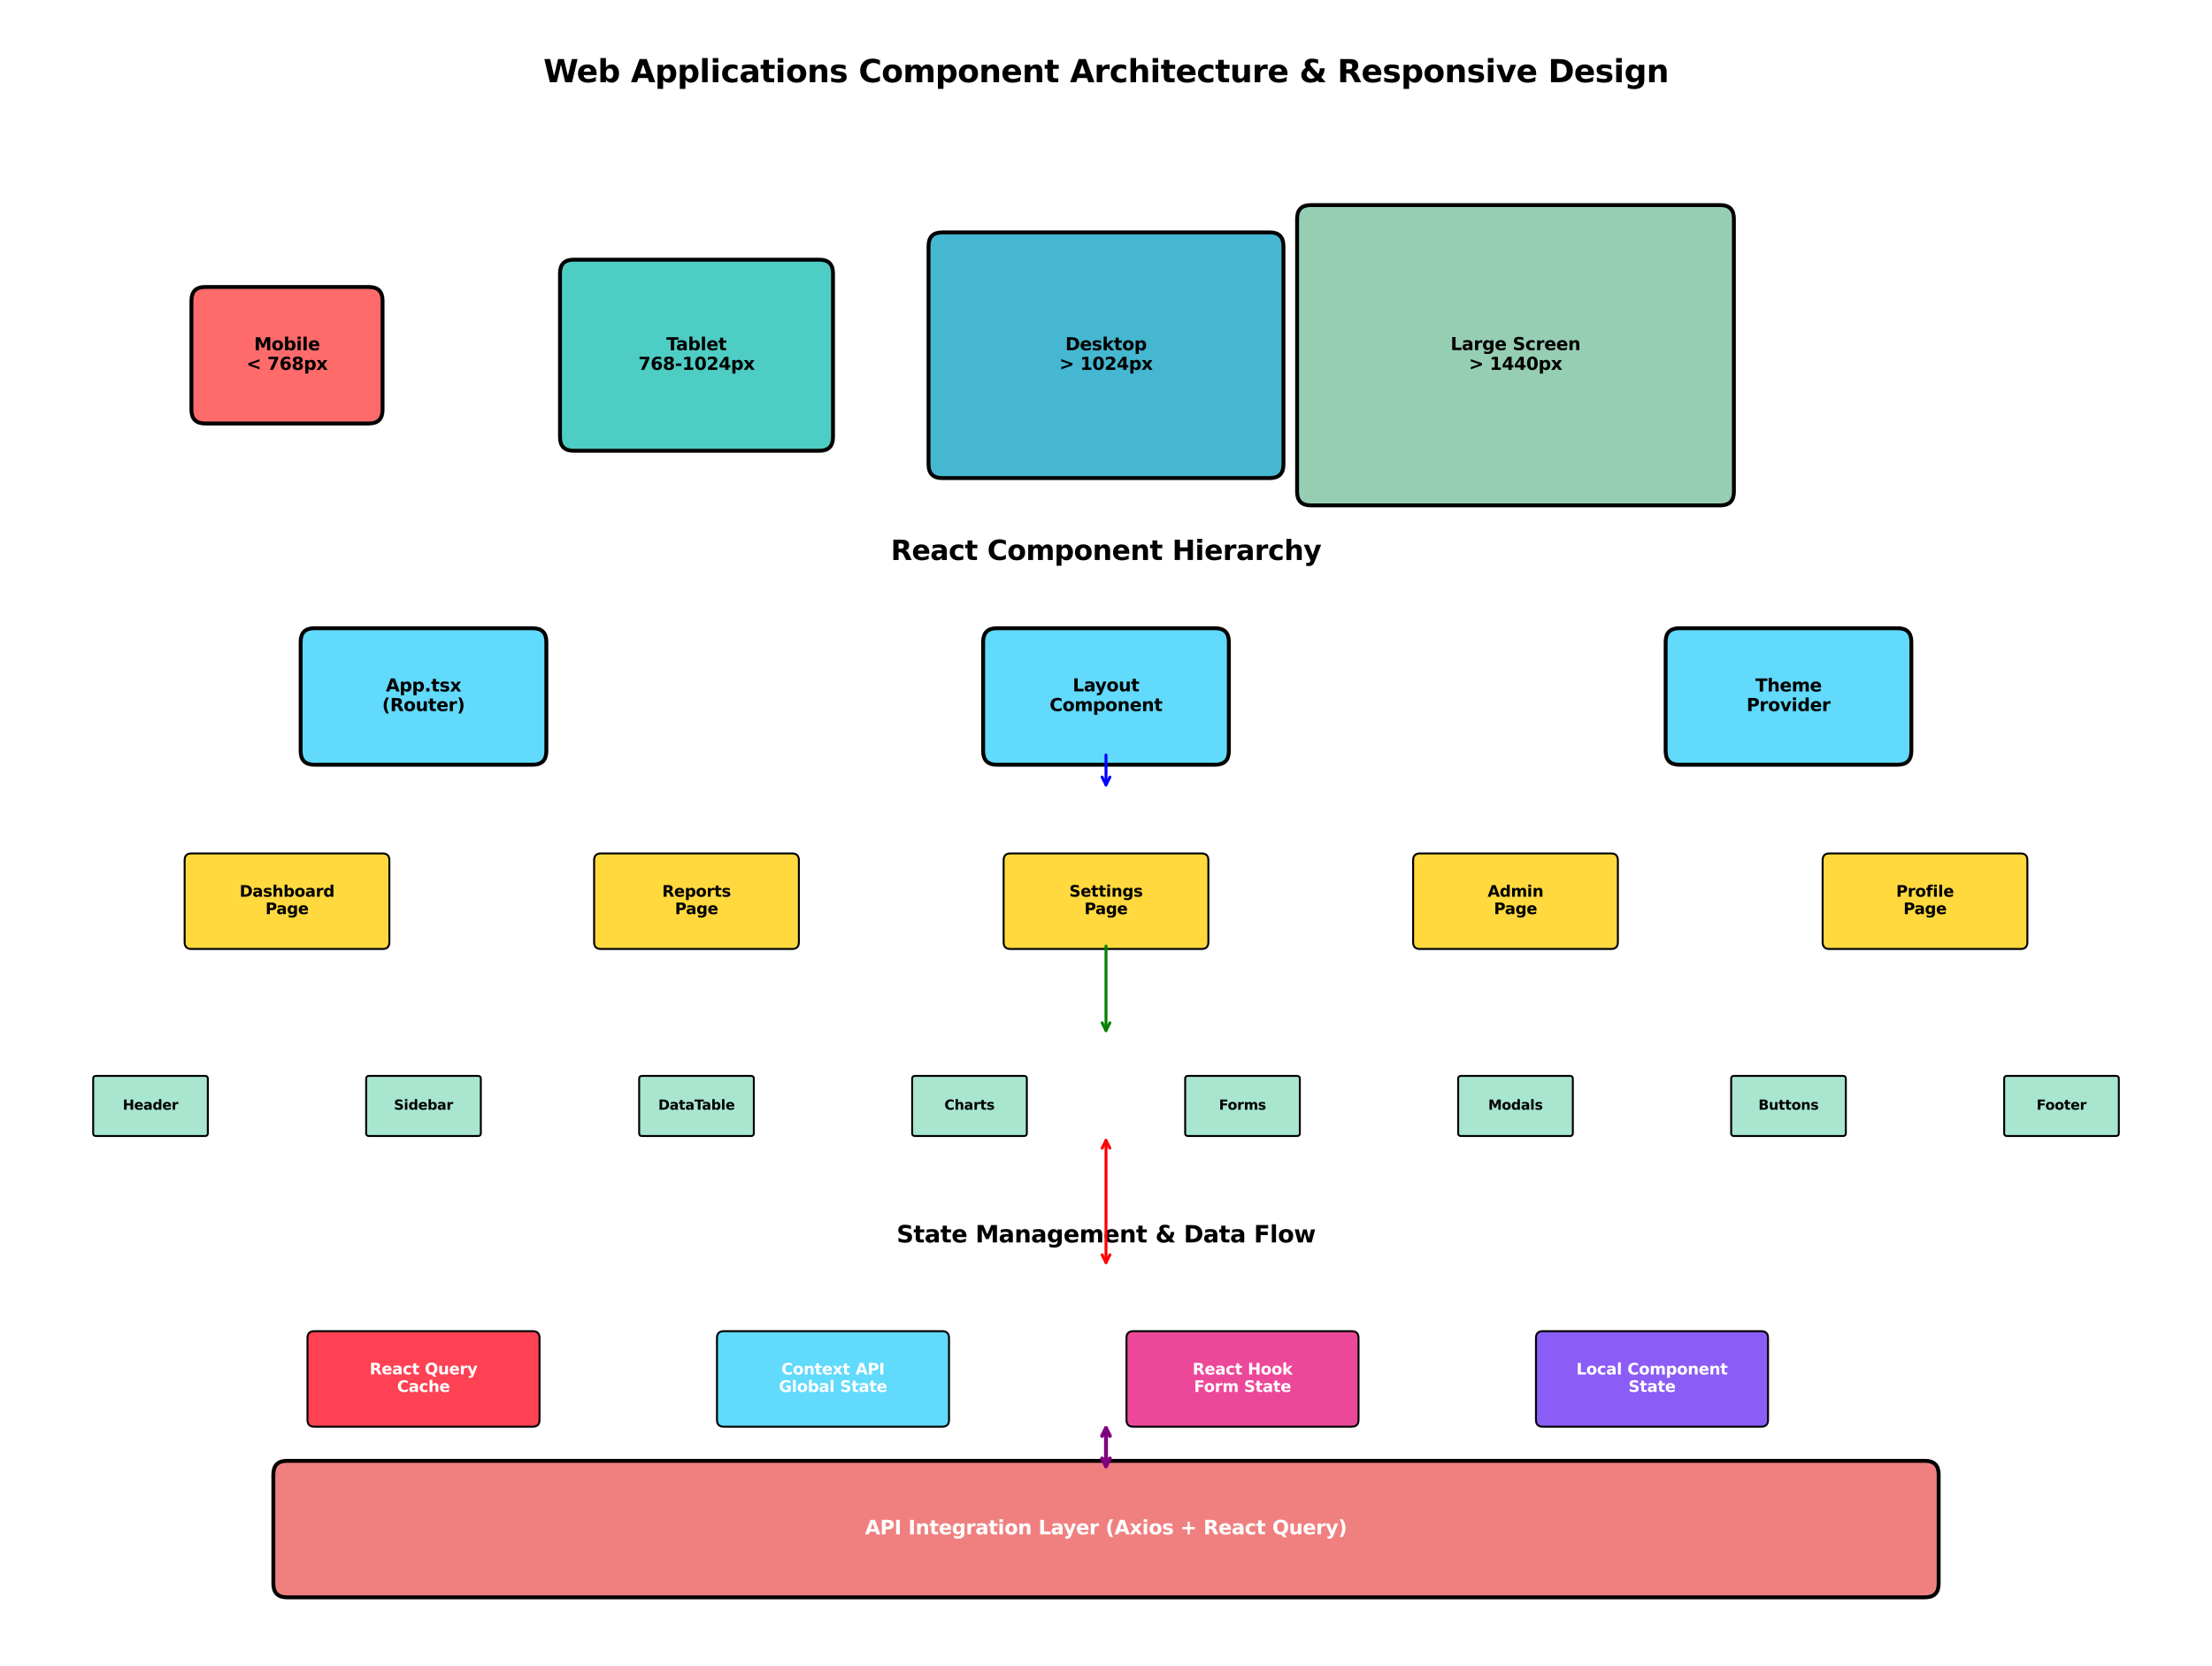 <?xml version="1.0" encoding="utf-8" standalone="no"?>
<!DOCTYPE svg PUBLIC "-//W3C//DTD SVG 1.1//EN"
  "http://www.w3.org/Graphics/SVG/1.1/DTD/svg11.dtd">
<svg xmlns:xlink="http://www.w3.org/1999/xlink" width="1137.6pt" height="856.8pt" viewBox="0 0 1137.6 856.8" xmlns="http://www.w3.org/2000/svg" version="1.1">
 <defs>
  <style type="text/css">*{stroke-linejoin: round; stroke-linecap: butt}</style>
 </defs>
 <g id="figure_1">
  <g id="patch_1">
   <path d="M 0 856.8 
L 1137.6 856.8 
L 1137.6 0 
L 0 0 
z
" style="fill: #ffffff"/>
  </g>
  <g id="axes_1">
   <g id="patch_2">
    <path d="M 105.48 217.8 
L 189.72 217.8 
Q 196.74 217.8 196.74 210.78 
L 196.74 154.62 
Q 196.74 147.6 189.72 147.6 
L 105.48 147.6 
Q 98.46 147.6 98.46 154.62 
L 98.46 210.78 
Q 98.46 217.8 105.48 217.8 
z
" clip-path="url(#p3e236917ce)" style="fill: #ff6b6b; stroke: #000000; stroke-width: 2; stroke-linejoin: miter"/>
   </g>
   <g id="patch_3">
    <path d="M 295.02 231.84 
L 421.38 231.84 
Q 428.4 231.84 428.4 224.82 
L 428.4 140.58 
Q 428.4 133.56 421.38 133.56 
L 295.02 133.56 
Q 288 133.56 288 140.58 
L 288 224.82 
Q 288 231.84 295.02 231.84 
z
" clip-path="url(#p3e236917ce)" style="fill: #4ecdc4; stroke: #000000; stroke-width: 2; stroke-linejoin: miter"/>
   </g>
   <g id="patch_4">
    <path d="M 484.56 245.88 
L 653.04 245.88 
Q 660.06 245.88 660.06 238.86 
L 660.06 126.54 
Q 660.06 119.52 653.04 119.52 
L 484.56 119.52 
Q 477.54 119.52 477.54 126.54 
L 477.54 238.86 
Q 477.54 245.88 484.56 245.88 
z
" clip-path="url(#p3e236917ce)" style="fill: #45b7d1; stroke: #000000; stroke-width: 2; stroke-linejoin: miter"/>
   </g>
   <g id="patch_5">
    <path d="M 674.1 259.92 
L 884.7 259.92 
Q 891.72 259.92 891.72 252.9 
L 891.72 112.5 
Q 891.72 105.48 884.7 105.48 
L 674.1 105.48 
Q 667.08 105.48 667.08 112.5 
L 667.08 252.9 
Q 667.08 259.92 674.1 259.92 
z
" clip-path="url(#p3e236917ce)" style="fill: #96ceb4; stroke: #000000; stroke-width: 2; stroke-linejoin: miter"/>
   </g>
   <g id="patch_6">
    <path d="M 161.64 393.3 
L 273.96 393.3 
Q 280.98 393.3 280.98 386.28 
L 280.98 330.12 
Q 280.98 323.1 273.96 323.1 
L 161.64 323.1 
Q 154.62 323.1 154.62 330.12 
L 154.62 386.28 
Q 154.62 393.3 161.64 393.3 
z
" clip-path="url(#p3e236917ce)" style="fill: #61dafb; stroke: #000000; stroke-width: 2; stroke-linejoin: miter"/>
   </g>
   <g id="patch_7">
    <path d="M 512.64 393.3 
L 624.96 393.3 
Q 631.98 393.3 631.98 386.28 
L 631.98 330.12 
Q 631.98 323.1 624.96 323.1 
L 512.64 323.1 
Q 505.62 323.1 505.62 330.12 
L 505.62 386.28 
Q 505.62 393.3 512.64 393.3 
z
" clip-path="url(#p3e236917ce)" style="fill: #61dafb; stroke: #000000; stroke-width: 2; stroke-linejoin: miter"/>
   </g>
   <g id="patch_8">
    <path d="M 863.64 393.3 
L 975.96 393.3 
Q 982.98 393.3 982.98 386.28 
L 982.98 330.12 
Q 982.98 323.1 975.96 323.1 
L 863.64 323.1 
Q 856.62 323.1 856.62 330.12 
L 856.62 386.28 
Q 856.62 393.3 863.64 393.3 
z
" clip-path="url(#p3e236917ce)" style="fill: #61dafb; stroke: #000000; stroke-width: 2; stroke-linejoin: miter"/>
   </g>
   <g id="patch_9">
    <path d="M 98.46 488.07 
L 196.74 488.07 
Q 200.25 488.07 200.25 484.56 
L 200.25 442.44 
Q 200.25 438.93 196.74 438.93 
L 98.46 438.93 
Q 94.95 438.93 94.95 442.44 
L 94.95 484.56 
Q 94.95 488.07 98.46 488.07 
z
" clip-path="url(#p3e236917ce)" style="fill: #ffd93d; stroke: #000000; stroke-linejoin: miter"/>
   </g>
   <g id="patch_10">
    <path d="M 309.06 488.07 
L 407.34 488.07 
Q 410.85 488.07 410.85 484.56 
L 410.85 442.44 
Q 410.85 438.93 407.34 438.93 
L 309.06 438.93 
Q 305.55 438.93 305.55 442.44 
L 305.55 484.56 
Q 305.55 488.07 309.06 488.07 
z
" clip-path="url(#p3e236917ce)" style="fill: #ffd93d; stroke: #000000; stroke-linejoin: miter"/>
   </g>
   <g id="patch_11">
    <path d="M 519.66 488.07 
L 617.94 488.07 
Q 621.45 488.07 621.45 484.56 
L 621.45 442.44 
Q 621.45 438.93 617.94 438.93 
L 519.66 438.93 
Q 516.15 438.93 516.15 442.44 
L 516.15 484.56 
Q 516.15 488.07 519.66 488.07 
z
" clip-path="url(#p3e236917ce)" style="fill: #ffd93d; stroke: #000000; stroke-linejoin: miter"/>
   </g>
   <g id="patch_12">
    <path d="M 730.26 488.07 
L 828.54 488.07 
Q 832.05 488.07 832.05 484.56 
L 832.05 442.44 
Q 832.05 438.93 828.54 438.93 
L 730.26 438.93 
Q 726.75 438.93 726.75 442.44 
L 726.75 484.56 
Q 726.75 488.07 730.26 488.07 
z
" clip-path="url(#p3e236917ce)" style="fill: #ffd93d; stroke: #000000; stroke-linejoin: miter"/>
   </g>
   <g id="patch_13">
    <path d="M 940.86 488.07 
L 1039.14 488.07 
Q 1042.65 488.07 1042.65 484.56 
L 1042.65 442.44 
Q 1042.65 438.93 1039.14 438.93 
L 940.86 438.93 
Q 937.35 438.93 937.35 442.44 
L 937.35 484.56 
Q 937.35 488.07 940.86 488.07 
z
" clip-path="url(#p3e236917ce)" style="fill: #ffd93d; stroke: #000000; stroke-linejoin: miter"/>
   </g>
   <g id="patch_14">
    <path d="M 49.32 584.244 
L 105.48 584.244 
Q 106.884 584.244 106.884 582.84 
L 106.884 554.76 
Q 106.884 553.356 105.48 553.356 
L 49.32 553.356 
Q 47.916 553.356 47.916 554.76 
L 47.916 582.84 
Q 47.916 584.244 49.32 584.244 
z
" clip-path="url(#p3e236917ce)" style="fill: #a8e6cf; stroke: #000000; stroke-linejoin: miter"/>
   </g>
   <g id="patch_15">
    <path d="M 189.72 584.244 
L 245.88 584.244 
Q 247.284 584.244 247.284 582.84 
L 247.284 554.76 
Q 247.284 553.356 245.88 553.356 
L 189.72 553.356 
Q 188.316 553.356 188.316 554.76 
L 188.316 582.84 
Q 188.316 584.244 189.72 584.244 
z
" clip-path="url(#p3e236917ce)" style="fill: #a8e6cf; stroke: #000000; stroke-linejoin: miter"/>
   </g>
   <g id="patch_16">
    <path d="M 330.12 584.244 
L 386.28 584.244 
Q 387.684 584.244 387.684 582.84 
L 387.684 554.76 
Q 387.684 553.356 386.28 553.356 
L 330.12 553.356 
Q 328.716 553.356 328.716 554.76 
L 328.716 582.84 
Q 328.716 584.244 330.12 584.244 
z
" clip-path="url(#p3e236917ce)" style="fill: #a8e6cf; stroke: #000000; stroke-linejoin: miter"/>
   </g>
   <g id="patch_17">
    <path d="M 470.52 584.244 
L 526.68 584.244 
Q 528.084 584.244 528.084 582.84 
L 528.084 554.76 
Q 528.084 553.356 526.68 553.356 
L 470.52 553.356 
Q 469.116 553.356 469.116 554.76 
L 469.116 582.84 
Q 469.116 584.244 470.52 584.244 
z
" clip-path="url(#p3e236917ce)" style="fill: #a8e6cf; stroke: #000000; stroke-linejoin: miter"/>
   </g>
   <g id="patch_18">
    <path d="M 610.92 584.244 
L 667.08 584.244 
Q 668.484 584.244 668.484 582.84 
L 668.484 554.76 
Q 668.484 553.356 667.08 553.356 
L 610.92 553.356 
Q 609.516 553.356 609.516 554.76 
L 609.516 582.84 
Q 609.516 584.244 610.92 584.244 
z
" clip-path="url(#p3e236917ce)" style="fill: #a8e6cf; stroke: #000000; stroke-linejoin: miter"/>
   </g>
   <g id="patch_19">
    <path d="M 751.32 584.244 
L 807.48 584.244 
Q 808.884 584.244 808.884 582.84 
L 808.884 554.76 
Q 808.884 553.356 807.48 553.356 
L 751.32 553.356 
Q 749.916 553.356 749.916 554.76 
L 749.916 582.84 
Q 749.916 584.244 751.32 584.244 
z
" clip-path="url(#p3e236917ce)" style="fill: #a8e6cf; stroke: #000000; stroke-linejoin: miter"/>
   </g>
   <g id="patch_20">
    <path d="M 891.72 584.244 
L 947.88 584.244 
Q 949.284 584.244 949.284 582.84 
L 949.284 554.76 
Q 949.284 553.356 947.88 553.356 
L 891.72 553.356 
Q 890.316 553.356 890.316 554.76 
L 890.316 582.84 
Q 890.316 584.244 891.72 584.244 
z
" clip-path="url(#p3e236917ce)" style="fill: #a8e6cf; stroke: #000000; stroke-linejoin: miter"/>
   </g>
   <g id="patch_21">
    <path d="M 1032.12 584.244 
L 1088.28 584.244 
Q 1089.684 584.244 1089.684 582.84 
L 1089.684 554.76 
Q 1089.684 553.356 1088.28 553.356 
L 1032.12 553.356 
Q 1030.716 553.356 1030.716 554.76 
L 1030.716 582.84 
Q 1030.716 584.244 1032.12 584.244 
z
" clip-path="url(#p3e236917ce)" style="fill: #a8e6cf; stroke: #000000; stroke-linejoin: miter"/>
   </g>
   <g id="patch_22">
    <path d="M 161.64 733.77 
L 273.96 733.77 
Q 277.47 733.77 277.47 730.26 
L 277.47 688.14 
Q 277.47 684.63 273.96 684.63 
L 161.64 684.63 
Q 158.13 684.63 158.13 688.14 
L 158.13 730.26 
Q 158.13 733.77 161.64 733.77 
z
" clip-path="url(#p3e236917ce)" style="fill: #ff4154; stroke: #000000; stroke-linejoin: miter"/>
   </g>
   <g id="patch_23">
    <path d="M 372.24 733.77 
L 484.56 733.77 
Q 488.07 733.77 488.07 730.26 
L 488.07 688.14 
Q 488.07 684.63 484.56 684.63 
L 372.24 684.63 
Q 368.73 684.63 368.73 688.14 
L 368.73 730.26 
Q 368.73 733.77 372.24 733.77 
z
" clip-path="url(#p3e236917ce)" style="fill: #61dafb; stroke: #000000; stroke-linejoin: miter"/>
   </g>
   <g id="patch_24">
    <path d="M 582.84 733.77 
L 695.16 733.77 
Q 698.67 733.77 698.67 730.26 
L 698.67 688.14 
Q 698.67 684.63 695.16 684.63 
L 582.84 684.63 
Q 579.33 684.63 579.33 688.14 
L 579.33 730.26 
Q 579.33 733.77 582.84 733.77 
z
" clip-path="url(#p3e236917ce)" style="fill: #ec4899; stroke: #000000; stroke-linejoin: miter"/>
   </g>
   <g id="patch_25">
    <path d="M 793.44 733.77 
L 905.76 733.77 
Q 909.27 733.77 909.27 730.26 
L 909.27 688.14 
Q 909.27 684.63 905.76 684.63 
L 793.44 684.63 
Q 789.93 684.63 789.93 688.14 
L 789.93 730.26 
Q 789.93 733.77 793.44 733.77 
z
" clip-path="url(#p3e236917ce)" style="fill: #8b5cf6; stroke: #000000; stroke-linejoin: miter"/>
   </g>
   <g id="patch_26">
    <path d="M 147.6 821.52 
L 990 821.52 
Q 997.02 821.52 997.02 814.5 
L 997.02 758.34 
Q 997.02 751.32 990 751.32 
L 147.6 751.32 
Q 140.58 751.32 140.58 758.34 
L 140.58 814.5 
Q 140.58 821.52 147.6 821.52 
z
" clip-path="url(#p3e236917ce)" style="fill: #f08080; stroke: #000000; stroke-width: 2; stroke-linejoin: miter"/>
   </g>
   <g id="text_1">
    <!-- Web Applications Component Architecture &amp; Responsive Design -->
    <g transform="translate(279.471 42.3) scale(0.16 -0.16)">
     <defs>
      <path id="DejaVuSans-Bold-57" d="M 191 4666 
L 1344 4666 
L 2150 1275 
L 2950 4666 
L 4109 4666 
L 4909 1275 
L 5716 4666 
L 6859 4666 
L 5759 0 
L 4372 0 
L 3525 3547 
L 2688 0 
L 1300 0 
L 191 4666 
z
" transform="scale(0.016)"/>
      <path id="DejaVuSans-Bold-65" d="M 4031 1759 
L 4031 1441 
L 1416 1441 
Q 1456 1047 1700 850 
Q 1944 653 2381 653 
Q 2734 653 3104 758 
Q 3475 863 3866 1075 
L 3866 213 
Q 3469 63 3072 -14 
Q 2675 -91 2278 -91 
Q 1328 -91 801 392 
Q 275 875 275 1747 
Q 275 2603 792 3093 
Q 1309 3584 2216 3584 
Q 3041 3584 3536 3087 
Q 4031 2591 4031 1759 
z
M 2881 2131 
Q 2881 2450 2695 2645 
Q 2509 2841 2209 2841 
Q 1884 2841 1681 2658 
Q 1478 2475 1428 2131 
L 2881 2131 
z
" transform="scale(0.016)"/>
      <path id="DejaVuSans-Bold-62" d="M 2400 722 
Q 2759 722 2948 984 
Q 3138 1247 3138 1747 
Q 3138 2247 2948 2509 
Q 2759 2772 2400 2772 
Q 2041 2772 1848 2508 
Q 1656 2244 1656 1747 
Q 1656 1250 1848 986 
Q 2041 722 2400 722 
z
M 1656 2988 
Q 1888 3294 2169 3439 
Q 2450 3584 2816 3584 
Q 3463 3584 3878 3070 
Q 4294 2556 4294 1747 
Q 4294 938 3878 423 
Q 3463 -91 2816 -91 
Q 2450 -91 2169 54 
Q 1888 200 1656 506 
L 1656 0 
L 538 0 
L 538 4863 
L 1656 4863 
L 1656 2988 
z
" transform="scale(0.016)"/>
      <path id="DejaVuSans-Bold-20" transform="scale(0.016)"/>
      <path id="DejaVuSans-Bold-41" d="M 3419 850 
L 1538 850 
L 1241 0 
L 31 0 
L 1759 4666 
L 3194 4666 
L 4922 0 
L 3713 0 
L 3419 850 
z
M 1838 1716 
L 3116 1716 
L 2478 3572 
L 1838 1716 
z
" transform="scale(0.016)"/>
      <path id="DejaVuSans-Bold-70" d="M 1656 506 
L 1656 -1331 
L 538 -1331 
L 538 3500 
L 1656 3500 
L 1656 2988 
Q 1888 3294 2169 3439 
Q 2450 3584 2816 3584 
Q 3463 3584 3878 3070 
Q 4294 2556 4294 1747 
Q 4294 938 3878 423 
Q 3463 -91 2816 -91 
Q 2450 -91 2169 54 
Q 1888 200 1656 506 
z
M 2400 2772 
Q 2041 2772 1848 2508 
Q 1656 2244 1656 1747 
Q 1656 1250 1848 986 
Q 2041 722 2400 722 
Q 2759 722 2948 984 
Q 3138 1247 3138 1747 
Q 3138 2247 2948 2509 
Q 2759 2772 2400 2772 
z
" transform="scale(0.016)"/>
      <path id="DejaVuSans-Bold-6c" d="M 538 4863 
L 1656 4863 
L 1656 0 
L 538 0 
L 538 4863 
z
" transform="scale(0.016)"/>
      <path id="DejaVuSans-Bold-69" d="M 538 3500 
L 1656 3500 
L 1656 0 
L 538 0 
L 538 3500 
z
M 538 4863 
L 1656 4863 
L 1656 3950 
L 538 3950 
L 538 4863 
z
" transform="scale(0.016)"/>
      <path id="DejaVuSans-Bold-63" d="M 3366 3391 
L 3366 2478 
Q 3138 2634 2908 2709 
Q 2678 2784 2431 2784 
Q 1963 2784 1702 2511 
Q 1441 2238 1441 1747 
Q 1441 1256 1702 982 
Q 1963 709 2431 709 
Q 2694 709 2930 787 
Q 3166 866 3366 1019 
L 3366 103 
Q 3103 6 2833 -42 
Q 2563 -91 2291 -91 
Q 1344 -91 809 395 
Q 275 881 275 1747 
Q 275 2613 809 3098 
Q 1344 3584 2291 3584 
Q 2566 3584 2833 3536 
Q 3100 3488 3366 3391 
z
" transform="scale(0.016)"/>
      <path id="DejaVuSans-Bold-61" d="M 2106 1575 
Q 1756 1575 1579 1456 
Q 1403 1338 1403 1106 
Q 1403 894 1545 773 
Q 1688 653 1941 653 
Q 2256 653 2472 879 
Q 2688 1106 2688 1447 
L 2688 1575 
L 2106 1575 
z
M 3816 1997 
L 3816 0 
L 2688 0 
L 2688 519 
Q 2463 200 2181 54 
Q 1900 -91 1497 -91 
Q 953 -91 614 226 
Q 275 544 275 1050 
Q 275 1666 698 1953 
Q 1122 2241 2028 2241 
L 2688 2241 
L 2688 2328 
Q 2688 2594 2478 2717 
Q 2269 2841 1825 2841 
Q 1466 2841 1156 2769 
Q 847 2697 581 2553 
L 581 3406 
Q 941 3494 1303 3539 
Q 1666 3584 2028 3584 
Q 2975 3584 3395 3211 
Q 3816 2838 3816 1997 
z
" transform="scale(0.016)"/>
      <path id="DejaVuSans-Bold-74" d="M 1759 4494 
L 1759 3500 
L 2913 3500 
L 2913 2700 
L 1759 2700 
L 1759 1216 
Q 1759 972 1856 886 
Q 1953 800 2241 800 
L 2816 800 
L 2816 0 
L 1856 0 
Q 1194 0 917 276 
Q 641 553 641 1216 
L 641 2700 
L 84 2700 
L 84 3500 
L 641 3500 
L 641 4494 
L 1759 4494 
z
" transform="scale(0.016)"/>
      <path id="DejaVuSans-Bold-6f" d="M 2203 2784 
Q 1831 2784 1636 2517 
Q 1441 2250 1441 1747 
Q 1441 1244 1636 976 
Q 1831 709 2203 709 
Q 2569 709 2762 976 
Q 2956 1244 2956 1747 
Q 2956 2250 2762 2517 
Q 2569 2784 2203 2784 
z
M 2203 3584 
Q 3106 3584 3614 3096 
Q 4122 2609 4122 1747 
Q 4122 884 3614 396 
Q 3106 -91 2203 -91 
Q 1297 -91 786 396 
Q 275 884 275 1747 
Q 275 2609 786 3096 
Q 1297 3584 2203 3584 
z
" transform="scale(0.016)"/>
      <path id="DejaVuSans-Bold-6e" d="M 4056 2131 
L 4056 0 
L 2931 0 
L 2931 347 
L 2931 1631 
Q 2931 2084 2911 2256 
Q 2891 2428 2841 2509 
Q 2775 2619 2662 2680 
Q 2550 2741 2406 2741 
Q 2056 2741 1856 2470 
Q 1656 2200 1656 1722 
L 1656 0 
L 538 0 
L 538 3500 
L 1656 3500 
L 1656 2988 
Q 1909 3294 2193 3439 
Q 2478 3584 2822 3584 
Q 3428 3584 3742 3212 
Q 4056 2841 4056 2131 
z
" transform="scale(0.016)"/>
      <path id="DejaVuSans-Bold-73" d="M 3272 3391 
L 3272 2541 
Q 2913 2691 2578 2766 
Q 2244 2841 1947 2841 
Q 1628 2841 1473 2761 
Q 1319 2681 1319 2516 
Q 1319 2381 1436 2309 
Q 1553 2238 1856 2203 
L 2053 2175 
Q 2913 2066 3209 1816 
Q 3506 1566 3506 1031 
Q 3506 472 3093 190 
Q 2681 -91 1863 -91 
Q 1516 -91 1145 -36 
Q 775 19 384 128 
L 384 978 
Q 719 816 1070 734 
Q 1422 653 1784 653 
Q 2113 653 2278 743 
Q 2444 834 2444 1013 
Q 2444 1163 2330 1236 
Q 2216 1309 1875 1350 
L 1678 1375 
Q 931 1469 631 1722 
Q 331 1975 331 2491 
Q 331 3047 712 3315 
Q 1094 3584 1881 3584 
Q 2191 3584 2531 3537 
Q 2872 3491 3272 3391 
z
" transform="scale(0.016)"/>
      <path id="DejaVuSans-Bold-43" d="M 4288 256 
Q 3956 84 3597 -3 
Q 3238 -91 2847 -91 
Q 1681 -91 1000 561 
Q 319 1213 319 2328 
Q 319 3447 1000 4098 
Q 1681 4750 2847 4750 
Q 3238 4750 3597 4662 
Q 3956 4575 4288 4403 
L 4288 3438 
Q 3953 3666 3628 3772 
Q 3303 3878 2944 3878 
Q 2300 3878 1931 3465 
Q 1563 3053 1563 2328 
Q 1563 1606 1931 1193 
Q 2300 781 2944 781 
Q 3303 781 3628 887 
Q 3953 994 4288 1222 
L 4288 256 
z
" transform="scale(0.016)"/>
      <path id="DejaVuSans-Bold-6d" d="M 3781 2919 
Q 3994 3244 4286 3414 
Q 4578 3584 4928 3584 
Q 5531 3584 5847 3212 
Q 6163 2841 6163 2131 
L 6163 0 
L 5038 0 
L 5038 1825 
Q 5041 1866 5042 1909 
Q 5044 1953 5044 2034 
Q 5044 2406 4934 2573 
Q 4825 2741 4581 2741 
Q 4263 2741 4089 2478 
Q 3916 2216 3909 1719 
L 3909 0 
L 2784 0 
L 2784 1825 
Q 2784 2406 2684 2573 
Q 2584 2741 2328 2741 
Q 2006 2741 1831 2477 
Q 1656 2213 1656 1722 
L 1656 0 
L 531 0 
L 531 3500 
L 1656 3500 
L 1656 2988 
Q 1863 3284 2130 3434 
Q 2397 3584 2719 3584 
Q 3081 3584 3359 3409 
Q 3638 3234 3781 2919 
z
" transform="scale(0.016)"/>
      <path id="DejaVuSans-Bold-72" d="M 3138 2547 
Q 2991 2616 2845 2648 
Q 2700 2681 2553 2681 
Q 2122 2681 1889 2404 
Q 1656 2128 1656 1613 
L 1656 0 
L 538 0 
L 538 3500 
L 1656 3500 
L 1656 2925 
Q 1872 3269 2151 3426 
Q 2431 3584 2822 3584 
Q 2878 3584 2943 3579 
Q 3009 3575 3134 3559 
L 3138 2547 
z
" transform="scale(0.016)"/>
      <path id="DejaVuSans-Bold-68" d="M 4056 2131 
L 4056 0 
L 2931 0 
L 2931 347 
L 2931 1625 
Q 2931 2084 2911 2256 
Q 2891 2428 2841 2509 
Q 2775 2619 2662 2680 
Q 2550 2741 2406 2741 
Q 2056 2741 1856 2470 
Q 1656 2200 1656 1722 
L 1656 0 
L 538 0 
L 538 4863 
L 1656 4863 
L 1656 2988 
Q 1909 3294 2193 3439 
Q 2478 3584 2822 3584 
Q 3428 3584 3742 3212 
Q 4056 2841 4056 2131 
z
" transform="scale(0.016)"/>
      <path id="DejaVuSans-Bold-75" d="M 500 1363 
L 500 3500 
L 1625 3500 
L 1625 3150 
Q 1625 2866 1622 2436 
Q 1619 2006 1619 1863 
Q 1619 1441 1641 1255 
Q 1663 1069 1716 984 
Q 1784 875 1895 815 
Q 2006 756 2150 756 
Q 2500 756 2700 1025 
Q 2900 1294 2900 1772 
L 2900 3500 
L 4019 3500 
L 4019 0 
L 2900 0 
L 2900 506 
Q 2647 200 2364 54 
Q 2081 -91 1741 -91 
Q 1134 -91 817 281 
Q 500 653 500 1363 
z
" transform="scale(0.016)"/>
      <path id="DejaVuSans-Bold-26" d="M 2497 3097 
L 3775 1691 
Q 3941 1909 4027 2181 
Q 4113 2453 4128 2797 
L 5100 2797 
Q 5053 2228 4879 1784 
Q 4706 1341 4397 1006 
L 5313 0 
L 3988 0 
L 3681 341 
Q 3353 122 2990 15 
Q 2628 -91 2222 -91 
Q 1400 -91 892 342 
Q 384 775 384 1459 
Q 384 1916 607 2267 
Q 831 2619 1338 2950 
Q 1206 3116 1143 3281 
Q 1081 3447 1081 3628 
Q 1081 4138 1478 4444 
Q 1875 4750 2534 4750 
Q 2819 4750 3126 4704 
Q 3434 4659 3769 4569 
L 3769 3700 
Q 3475 3850 3212 3922 
Q 2950 3994 2700 3994 
Q 2459 3994 2326 3901 
Q 2194 3809 2194 3641 
Q 2194 3534 2270 3398 
Q 2347 3263 2497 3097 
z
M 1875 2322 
Q 1672 2175 1569 1989 
Q 1466 1803 1466 1581 
Q 1466 1222 1731 969 
Q 1997 716 2369 716 
Q 2578 716 2759 780 
Q 2941 844 3097 972 
L 1875 2322 
z
" transform="scale(0.016)"/>
      <path id="DejaVuSans-Bold-52" d="M 2297 2597 
Q 2675 2597 2839 2737 
Q 3003 2878 3003 3200 
Q 3003 3519 2839 3656 
Q 2675 3794 2297 3794 
L 1791 3794 
L 1791 2597 
L 2297 2597 
z
M 1791 1766 
L 1791 0 
L 588 0 
L 588 4666 
L 2425 4666 
Q 3347 4666 3776 4356 
Q 4206 4047 4206 3378 
Q 4206 2916 3982 2619 
Q 3759 2322 3309 2181 
Q 3556 2125 3751 1926 
Q 3947 1728 4147 1325 
L 4800 0 
L 3519 0 
L 2950 1159 
Q 2778 1509 2601 1637 
Q 2425 1766 2131 1766 
L 1791 1766 
z
" transform="scale(0.016)"/>
      <path id="DejaVuSans-Bold-76" d="M 97 3500 
L 1216 3500 
L 2088 1081 
L 2956 3500 
L 4078 3500 
L 2700 0 
L 1472 0 
L 97 3500 
z
" transform="scale(0.016)"/>
      <path id="DejaVuSans-Bold-44" d="M 1791 3756 
L 1791 909 
L 2222 909 
Q 2959 909 3348 1275 
Q 3738 1641 3738 2338 
Q 3738 3031 3350 3393 
Q 2963 3756 2222 3756 
L 1791 3756 
z
M 588 4666 
L 1856 4666 
Q 2919 4666 3439 4514 
Q 3959 4363 4331 4000 
Q 4659 3684 4818 3271 
Q 4978 2859 4978 2338 
Q 4978 1809 4818 1395 
Q 4659 981 4331 666 
Q 3956 303 3431 151 
Q 2906 0 1856 0 
L 588 0 
L 588 4666 
z
" transform="scale(0.016)"/>
      <path id="DejaVuSans-Bold-67" d="M 2919 594 
Q 2688 288 2409 144 
Q 2131 0 1766 0 
Q 1125 0 706 504 
Q 288 1009 288 1791 
Q 288 2575 706 3076 
Q 1125 3578 1766 3578 
Q 2131 3578 2409 3434 
Q 2688 3291 2919 2981 
L 2919 3500 
L 4044 3500 
L 4044 353 
Q 4044 -491 3511 -936 
Q 2978 -1381 1966 -1381 
Q 1638 -1381 1331 -1331 
Q 1025 -1281 716 -1178 
L 716 -306 
Q 1009 -475 1290 -558 
Q 1572 -641 1856 -641 
Q 2406 -641 2662 -400 
Q 2919 -159 2919 353 
L 2919 594 
z
M 2181 2772 
Q 1834 2772 1640 2515 
Q 1447 2259 1447 1791 
Q 1447 1309 1634 1061 
Q 1822 813 2181 813 
Q 2531 813 2725 1069 
Q 2919 1325 2919 1791 
Q 2919 2259 2725 2515 
Q 2531 2772 2181 2772 
z
" transform="scale(0.016)"/>
     </defs>
     <use xlink:href="#DejaVuSans-Bold-57"/>
     <use xlink:href="#DejaVuSans-Bold-65" transform="translate(106.678 0)"/>
     <use xlink:href="#DejaVuSans-Bold-62" transform="translate(174.5 0)"/>
     <use xlink:href="#DejaVuSans-Bold-20" transform="translate(246.082 0)"/>
     <use xlink:href="#DejaVuSans-Bold-41" transform="translate(280.896 0)"/>
     <use xlink:href="#DejaVuSans-Bold-70" transform="translate(358.289 0)"/>
     <use xlink:href="#DejaVuSans-Bold-70" transform="translate(429.871 0)"/>
     <use xlink:href="#DejaVuSans-Bold-6c" transform="translate(501.453 0)"/>
     <use xlink:href="#DejaVuSans-Bold-69" transform="translate(535.73 0)"/>
     <use xlink:href="#DejaVuSans-Bold-63" transform="translate(570.008 0)"/>
     <use xlink:href="#DejaVuSans-Bold-61" transform="translate(629.285 0)"/>
     <use xlink:href="#DejaVuSans-Bold-74" transform="translate(696.766 0)"/>
     <use xlink:href="#DejaVuSans-Bold-69" transform="translate(744.568 0)"/>
     <use xlink:href="#DejaVuSans-Bold-6f" transform="translate(778.846 0)"/>
     <use xlink:href="#DejaVuSans-Bold-6e" transform="translate(847.547 0)"/>
     <use xlink:href="#DejaVuSans-Bold-73" transform="translate(918.738 0)"/>
     <use xlink:href="#DejaVuSans-Bold-20" transform="translate(978.26 0)"/>
     <use xlink:href="#DejaVuSans-Bold-43" transform="translate(1013.074 0)"/>
     <use xlink:href="#DejaVuSans-Bold-6f" transform="translate(1086.463 0)"/>
     <use xlink:href="#DejaVuSans-Bold-6d" transform="translate(1155.164 0)"/>
     <use xlink:href="#DejaVuSans-Bold-70" transform="translate(1259.363 0)"/>
     <use xlink:href="#DejaVuSans-Bold-6f" transform="translate(1330.945 0)"/>
     <use xlink:href="#DejaVuSans-Bold-6e" transform="translate(1399.646 0)"/>
     <use xlink:href="#DejaVuSans-Bold-65" transform="translate(1470.838 0)"/>
     <use xlink:href="#DejaVuSans-Bold-6e" transform="translate(1538.66 0)"/>
     <use xlink:href="#DejaVuSans-Bold-74" transform="translate(1609.852 0)"/>
     <use xlink:href="#DejaVuSans-Bold-20" transform="translate(1657.654 0)"/>
     <use xlink:href="#DejaVuSans-Bold-41" transform="translate(1692.469 0)"/>
     <use xlink:href="#DejaVuSans-Bold-72" transform="translate(1769.861 0)"/>
     <use xlink:href="#DejaVuSans-Bold-63" transform="translate(1819.178 0)"/>
     <use xlink:href="#DejaVuSans-Bold-68" transform="translate(1878.455 0)"/>
     <use xlink:href="#DejaVuSans-Bold-69" transform="translate(1949.646 0)"/>
     <use xlink:href="#DejaVuSans-Bold-74" transform="translate(1983.924 0)"/>
     <use xlink:href="#DejaVuSans-Bold-65" transform="translate(2031.727 0)"/>
     <use xlink:href="#DejaVuSans-Bold-63" transform="translate(2099.549 0)"/>
     <use xlink:href="#DejaVuSans-Bold-74" transform="translate(2158.826 0)"/>
     <use xlink:href="#DejaVuSans-Bold-75" transform="translate(2206.629 0)"/>
     <use xlink:href="#DejaVuSans-Bold-72" transform="translate(2277.82 0)"/>
     <use xlink:href="#DejaVuSans-Bold-65" transform="translate(2327.137 0)"/>
     <use xlink:href="#DejaVuSans-Bold-20" transform="translate(2394.959 0)"/>
     <use xlink:href="#DejaVuSans-Bold-26" transform="translate(2429.773 0)"/>
     <use xlink:href="#DejaVuSans-Bold-20" transform="translate(2516.98 0)"/>
     <use xlink:href="#DejaVuSans-Bold-52" transform="translate(2551.795 0)"/>
     <use xlink:href="#DejaVuSans-Bold-65" transform="translate(2628.797 0)"/>
     <use xlink:href="#DejaVuSans-Bold-73" transform="translate(2696.619 0)"/>
     <use xlink:href="#DejaVuSans-Bold-70" transform="translate(2756.141 0)"/>
     <use xlink:href="#DejaVuSans-Bold-6f" transform="translate(2827.723 0)"/>
     <use xlink:href="#DejaVuSans-Bold-6e" transform="translate(2896.424 0)"/>
     <use xlink:href="#DejaVuSans-Bold-73" transform="translate(2967.615 0)"/>
     <use xlink:href="#DejaVuSans-Bold-69" transform="translate(3027.137 0)"/>
     <use xlink:href="#DejaVuSans-Bold-76" transform="translate(3061.414 0)"/>
     <use xlink:href="#DejaVuSans-Bold-65" transform="translate(3126.6 0)"/>
     <use xlink:href="#DejaVuSans-Bold-20" transform="translate(3194.422 0)"/>
     <use xlink:href="#DejaVuSans-Bold-44" transform="translate(3229.236 0)"/>
     <use xlink:href="#DejaVuSans-Bold-65" transform="translate(3312.244 0)"/>
     <use xlink:href="#DejaVuSans-Bold-73" transform="translate(3380.066 0)"/>
     <use xlink:href="#DejaVuSans-Bold-69" transform="translate(3439.588 0)"/>
     <use xlink:href="#DejaVuSans-Bold-67" transform="translate(3473.865 0)"/>
     <use xlink:href="#DejaVuSans-Bold-6e" transform="translate(3545.447 0)"/>
    </g>
   </g>
   <g id="text_2">
    <!-- Mobile -->
    <g transform="translate(130.672 180.144) scale(0.09 -0.09)">
     <defs>
      <path id="DejaVuSans-Bold-4d" d="M 588 4666 
L 2119 4666 
L 3181 2169 
L 4250 4666 
L 5778 4666 
L 5778 0 
L 4641 0 
L 4641 3413 
L 3566 897 
L 2803 897 
L 1728 3413 
L 1728 0 
L 588 0 
L 588 4666 
z
" transform="scale(0.016)"/>
     </defs>
     <use xlink:href="#DejaVuSans-Bold-4d"/>
     <use xlink:href="#DejaVuSans-Bold-6f" transform="translate(99.512 0)"/>
     <use xlink:href="#DejaVuSans-Bold-62" transform="translate(168.213 0)"/>
     <use xlink:href="#DejaVuSans-Bold-69" transform="translate(239.795 0)"/>
     <use xlink:href="#DejaVuSans-Bold-6c" transform="translate(274.072 0)"/>
     <use xlink:href="#DejaVuSans-Bold-65" transform="translate(308.35 0)"/>
    </g>
    <!-- &lt; 768px -->
    <g transform="translate(126.746 190.222) scale(0.09 -0.09)">
     <defs>
      <path id="DejaVuSans-Bold-3c" d="M 4684 3041 
L 1672 2003 
L 4684 972 
L 4684 191 
L 678 1638 
L 678 2375 
L 4684 3822 
L 4684 3041 
z
" transform="scale(0.016)"/>
      <path id="DejaVuSans-Bold-37" d="M 428 4666 
L 3944 4666 
L 3944 3988 
L 2125 0 
L 953 0 
L 2675 3781 
L 428 3781 
L 428 4666 
z
" transform="scale(0.016)"/>
      <path id="DejaVuSans-Bold-36" d="M 2316 2303 
Q 2000 2303 1842 2098 
Q 1684 1894 1684 1484 
Q 1684 1075 1842 870 
Q 2000 666 2316 666 
Q 2634 666 2792 870 
Q 2950 1075 2950 1484 
Q 2950 1894 2792 2098 
Q 2634 2303 2316 2303 
z
M 3803 4544 
L 3803 3681 
Q 3506 3822 3243 3889 
Q 2981 3956 2731 3956 
Q 2194 3956 1894 3657 
Q 1594 3359 1544 2772 
Q 1750 2925 1990 3001 
Q 2231 3078 2516 3078 
Q 3231 3078 3670 2659 
Q 4109 2241 4109 1563 
Q 4109 813 3618 361 
Q 3128 -91 2303 -91 
Q 1394 -91 895 523 
Q 397 1138 397 2266 
Q 397 3422 980 4083 
Q 1563 4744 2578 4744 
Q 2900 4744 3203 4694 
Q 3506 4644 3803 4544 
z
" transform="scale(0.016)"/>
      <path id="DejaVuSans-Bold-38" d="M 2228 2088 
Q 1891 2088 1709 1903 
Q 1528 1719 1528 1375 
Q 1528 1031 1709 848 
Q 1891 666 2228 666 
Q 2563 666 2741 848 
Q 2919 1031 2919 1375 
Q 2919 1722 2741 1905 
Q 2563 2088 2228 2088 
z
M 1350 2484 
Q 925 2613 709 2878 
Q 494 3144 494 3541 
Q 494 4131 934 4440 
Q 1375 4750 2228 4750 
Q 3075 4750 3515 4442 
Q 3956 4134 3956 3541 
Q 3956 3144 3739 2878 
Q 3522 2613 3097 2484 
Q 3572 2353 3814 2058 
Q 4056 1763 4056 1313 
Q 4056 619 3595 264 
Q 3134 -91 2228 -91 
Q 1319 -91 855 264 
Q 391 619 391 1313 
Q 391 1763 633 2058 
Q 875 2353 1350 2484 
z
M 1631 3419 
Q 1631 3141 1786 2991 
Q 1941 2841 2228 2841 
Q 2509 2841 2662 2991 
Q 2816 3141 2816 3419 
Q 2816 3697 2662 3845 
Q 2509 3994 2228 3994 
Q 1941 3994 1786 3844 
Q 1631 3694 1631 3419 
z
" transform="scale(0.016)"/>
      <path id="DejaVuSans-Bold-78" d="M 1422 1791 
L 159 3500 
L 1344 3500 
L 2059 2463 
L 2784 3500 
L 3969 3500 
L 2706 1797 
L 4031 0 
L 2847 0 
L 2059 1106 
L 1281 0 
L 97 0 
L 1422 1791 
z
" transform="scale(0.016)"/>
     </defs>
     <use xlink:href="#DejaVuSans-Bold-3c"/>
     <use xlink:href="#DejaVuSans-Bold-20" transform="translate(83.789 0)"/>
     <use xlink:href="#DejaVuSans-Bold-37" transform="translate(118.604 0)"/>
     <use xlink:href="#DejaVuSans-Bold-36" transform="translate(188.184 0)"/>
     <use xlink:href="#DejaVuSans-Bold-38" transform="translate(257.764 0)"/>
     <use xlink:href="#DejaVuSans-Bold-70" transform="translate(327.344 0)"/>
     <use xlink:href="#DejaVuSans-Bold-78" transform="translate(398.926 0)"/>
    </g>
   </g>
   <g id="text_3">
    <!-- Tablet -->
    <g transform="translate(342.706 180.144) scale(0.09 -0.09)">
     <defs>
      <path id="DejaVuSans-Bold-54" d="M 31 4666 
L 4331 4666 
L 4331 3756 
L 2784 3756 
L 2784 0 
L 1581 0 
L 1581 3756 
L 31 3756 
L 31 4666 
z
" transform="scale(0.016)"/>
     </defs>
     <use xlink:href="#DejaVuSans-Bold-54"/>
     <use xlink:href="#DejaVuSans-Bold-61" transform="translate(55.338 0)"/>
     <use xlink:href="#DejaVuSans-Bold-62" transform="translate(122.818 0)"/>
     <use xlink:href="#DejaVuSans-Bold-6c" transform="translate(194.4 0)"/>
     <use xlink:href="#DejaVuSans-Bold-65" transform="translate(228.678 0)"/>
     <use xlink:href="#DejaVuSans-Bold-74" transform="translate(296.5 0)"/>
    </g>
    <!-- 768-1024px -->
    <g transform="translate(328.292 190.222) scale(0.09 -0.09)">
     <defs>
      <path id="DejaVuSans-Bold-2d" d="M 347 2297 
L 2309 2297 
L 2309 1388 
L 347 1388 
L 347 2297 
z
" transform="scale(0.016)"/>
      <path id="DejaVuSans-Bold-31" d="M 750 831 
L 1813 831 
L 1813 3847 
L 722 3622 
L 722 4441 
L 1806 4666 
L 2950 4666 
L 2950 831 
L 4013 831 
L 4013 0 
L 750 0 
L 750 831 
z
" transform="scale(0.016)"/>
      <path id="DejaVuSans-Bold-30" d="M 2944 2338 
Q 2944 3213 2780 3570 
Q 2616 3928 2228 3928 
Q 1841 3928 1675 3570 
Q 1509 3213 1509 2338 
Q 1509 1453 1675 1090 
Q 1841 728 2228 728 
Q 2613 728 2778 1090 
Q 2944 1453 2944 2338 
z
M 4147 2328 
Q 4147 1169 3647 539 
Q 3147 -91 2228 -91 
Q 1306 -91 806 539 
Q 306 1169 306 2328 
Q 306 3491 806 4120 
Q 1306 4750 2228 4750 
Q 3147 4750 3647 4120 
Q 4147 3491 4147 2328 
z
" transform="scale(0.016)"/>
      <path id="DejaVuSans-Bold-32" d="M 1844 884 
L 3897 884 
L 3897 0 
L 506 0 
L 506 884 
L 2209 2388 
Q 2438 2594 2547 2791 
Q 2656 2988 2656 3200 
Q 2656 3528 2436 3728 
Q 2216 3928 1850 3928 
Q 1569 3928 1234 3808 
Q 900 3688 519 3450 
L 519 4475 
Q 925 4609 1322 4679 
Q 1719 4750 2100 4750 
Q 2938 4750 3402 4381 
Q 3866 4013 3866 3353 
Q 3866 2972 3669 2642 
Q 3472 2313 2841 1759 
L 1844 884 
z
" transform="scale(0.016)"/>
      <path id="DejaVuSans-Bold-34" d="M 2356 3675 
L 1038 1722 
L 2356 1722 
L 2356 3675 
z
M 2156 4666 
L 3494 4666 
L 3494 1722 
L 4159 1722 
L 4159 850 
L 3494 850 
L 3494 0 
L 2356 0 
L 2356 850 
L 288 850 
L 288 1881 
L 2156 4666 
z
" transform="scale(0.016)"/>
     </defs>
     <use xlink:href="#DejaVuSans-Bold-37"/>
     <use xlink:href="#DejaVuSans-Bold-36" transform="translate(69.58 0)"/>
     <use xlink:href="#DejaVuSans-Bold-38" transform="translate(139.16 0)"/>
     <use xlink:href="#DejaVuSans-Bold-2d" transform="translate(208.74 0)"/>
     <use xlink:href="#DejaVuSans-Bold-31" transform="translate(250.244 0)"/>
     <use xlink:href="#DejaVuSans-Bold-30" transform="translate(319.824 0)"/>
     <use xlink:href="#DejaVuSans-Bold-32" transform="translate(389.404 0)"/>
     <use xlink:href="#DejaVuSans-Bold-34" transform="translate(458.984 0)"/>
     <use xlink:href="#DejaVuSans-Bold-70" transform="translate(528.564 0)"/>
     <use xlink:href="#DejaVuSans-Bold-78" transform="translate(600.146 0)"/>
    </g>
   </g>
   <g id="text_4">
    <!-- Desktop -->
    <g transform="translate(547.878 180.144) scale(0.09 -0.09)">
     <defs>
      <path id="DejaVuSans-Bold-6b" d="M 538 4863 
L 1656 4863 
L 1656 2216 
L 2944 3500 
L 4244 3500 
L 2534 1894 
L 4378 0 
L 3022 0 
L 1656 1459 
L 1656 0 
L 538 0 
L 538 4863 
z
" transform="scale(0.016)"/>
     </defs>
     <use xlink:href="#DejaVuSans-Bold-44"/>
     <use xlink:href="#DejaVuSans-Bold-65" transform="translate(83.008 0)"/>
     <use xlink:href="#DejaVuSans-Bold-73" transform="translate(150.83 0)"/>
     <use xlink:href="#DejaVuSans-Bold-6b" transform="translate(210.352 0)"/>
     <use xlink:href="#DejaVuSans-Bold-74" transform="translate(276.855 0)"/>
     <use xlink:href="#DejaVuSans-Bold-6f" transform="translate(324.658 0)"/>
     <use xlink:href="#DejaVuSans-Bold-70" transform="translate(393.359 0)"/>
    </g>
    <!-- &gt; 1024px -->
    <g transform="translate(544.815 190.222) scale(0.09 -0.09)">
     <defs>
      <path id="DejaVuSans-Bold-3e" d="M 678 3041 
L 678 3822 
L 4684 2375 
L 4684 1638 
L 678 191 
L 678 972 
L 3694 2003 
L 678 3041 
z
" transform="scale(0.016)"/>
     </defs>
     <use xlink:href="#DejaVuSans-Bold-3e"/>
     <use xlink:href="#DejaVuSans-Bold-20" transform="translate(83.789 0)"/>
     <use xlink:href="#DejaVuSans-Bold-31" transform="translate(118.604 0)"/>
     <use xlink:href="#DejaVuSans-Bold-30" transform="translate(188.184 0)"/>
     <use xlink:href="#DejaVuSans-Bold-32" transform="translate(257.764 0)"/>
     <use xlink:href="#DejaVuSans-Bold-34" transform="translate(327.344 0)"/>
     <use xlink:href="#DejaVuSans-Bold-70" transform="translate(396.924 0)"/>
     <use xlink:href="#DejaVuSans-Bold-78" transform="translate(468.506 0)"/>
    </g>
   </g>
   <g id="text_5">
    <!-- Large Screen -->
    <g transform="translate(746.002 180.074) scale(0.09 -0.09)">
     <defs>
      <path id="DejaVuSans-Bold-4c" d="M 588 4666 
L 1791 4666 
L 1791 909 
L 3903 909 
L 3903 0 
L 588 0 
L 588 4666 
z
" transform="scale(0.016)"/>
      <path id="DejaVuSans-Bold-53" d="M 3834 4519 
L 3834 3531 
Q 3450 3703 3084 3790 
Q 2719 3878 2394 3878 
Q 1963 3878 1756 3759 
Q 1550 3641 1550 3391 
Q 1550 3203 1689 3098 
Q 1828 2994 2194 2919 
L 2706 2816 
Q 3484 2659 3812 2340 
Q 4141 2022 4141 1434 
Q 4141 663 3683 286 
Q 3225 -91 2284 -91 
Q 1841 -91 1394 -6 
Q 947 78 500 244 
L 500 1259 
Q 947 1022 1364 901 
Q 1781 781 2169 781 
Q 2563 781 2772 912 
Q 2981 1044 2981 1288 
Q 2981 1506 2839 1625 
Q 2697 1744 2272 1838 
L 1806 1941 
Q 1106 2091 782 2419 
Q 459 2747 459 3303 
Q 459 4000 909 4375 
Q 1359 4750 2203 4750 
Q 2588 4750 2994 4692 
Q 3400 4634 3834 4519 
z
" transform="scale(0.016)"/>
     </defs>
     <use xlink:href="#DejaVuSans-Bold-4c"/>
     <use xlink:href="#DejaVuSans-Bold-61" transform="translate(63.721 0)"/>
     <use xlink:href="#DejaVuSans-Bold-72" transform="translate(131.201 0)"/>
     <use xlink:href="#DejaVuSans-Bold-67" transform="translate(180.518 0)"/>
     <use xlink:href="#DejaVuSans-Bold-65" transform="translate(252.1 0)"/>
     <use xlink:href="#DejaVuSans-Bold-20" transform="translate(319.922 0)"/>
     <use xlink:href="#DejaVuSans-Bold-53" transform="translate(354.736 0)"/>
     <use xlink:href="#DejaVuSans-Bold-63" transform="translate(426.758 0)"/>
     <use xlink:href="#DejaVuSans-Bold-72" transform="translate(486.035 0)"/>
     <use xlink:href="#DejaVuSans-Bold-65" transform="translate(535.352 0)"/>
     <use xlink:href="#DejaVuSans-Bold-65" transform="translate(603.174 0)"/>
     <use xlink:href="#DejaVuSans-Bold-6e" transform="translate(670.996 0)"/>
    </g>
    <!-- &gt; 1440px -->
    <g transform="translate(755.415 190.222) scale(0.09 -0.09)">
     <use xlink:href="#DejaVuSans-Bold-3e"/>
     <use xlink:href="#DejaVuSans-Bold-20" transform="translate(83.789 0)"/>
     <use xlink:href="#DejaVuSans-Bold-31" transform="translate(118.604 0)"/>
     <use xlink:href="#DejaVuSans-Bold-34" transform="translate(188.184 0)"/>
     <use xlink:href="#DejaVuSans-Bold-34" transform="translate(257.764 0)"/>
     <use xlink:href="#DejaVuSans-Bold-30" transform="translate(327.344 0)"/>
     <use xlink:href="#DejaVuSans-Bold-70" transform="translate(396.924 0)"/>
     <use xlink:href="#DejaVuSans-Bold-78" transform="translate(468.506 0)"/>
    </g>
   </g>
   <g id="text_6">
    <!-- React Component Hierarchy -->
    <g transform="translate(458.119 288) scale(0.14 -0.14)">
     <defs>
      <path id="DejaVuSans-Bold-48" d="M 588 4666 
L 1791 4666 
L 1791 2888 
L 3566 2888 
L 3566 4666 
L 4769 4666 
L 4769 0 
L 3566 0 
L 3566 1978 
L 1791 1978 
L 1791 0 
L 588 0 
L 588 4666 
z
" transform="scale(0.016)"/>
      <path id="DejaVuSans-Bold-79" d="M 78 3500 
L 1197 3500 
L 2138 1125 
L 2938 3500 
L 4056 3500 
L 2584 -331 
Q 2363 -916 2067 -1148 
Q 1772 -1381 1288 -1381 
L 641 -1381 
L 641 -647 
L 991 -647 
Q 1275 -647 1404 -556 
Q 1534 -466 1606 -231 
L 1638 -134 
L 78 3500 
z
" transform="scale(0.016)"/>
     </defs>
     <use xlink:href="#DejaVuSans-Bold-52"/>
     <use xlink:href="#DejaVuSans-Bold-65" transform="translate(77.002 0)"/>
     <use xlink:href="#DejaVuSans-Bold-61" transform="translate(144.824 0)"/>
     <use xlink:href="#DejaVuSans-Bold-63" transform="translate(212.305 0)"/>
     <use xlink:href="#DejaVuSans-Bold-74" transform="translate(271.582 0)"/>
     <use xlink:href="#DejaVuSans-Bold-20" transform="translate(319.385 0)"/>
     <use xlink:href="#DejaVuSans-Bold-43" transform="translate(354.199 0)"/>
     <use xlink:href="#DejaVuSans-Bold-6f" transform="translate(427.588 0)"/>
     <use xlink:href="#DejaVuSans-Bold-6d" transform="translate(496.289 0)"/>
     <use xlink:href="#DejaVuSans-Bold-70" transform="translate(600.488 0)"/>
     <use xlink:href="#DejaVuSans-Bold-6f" transform="translate(672.07 0)"/>
     <use xlink:href="#DejaVuSans-Bold-6e" transform="translate(740.771 0)"/>
     <use xlink:href="#DejaVuSans-Bold-65" transform="translate(811.963 0)"/>
     <use xlink:href="#DejaVuSans-Bold-6e" transform="translate(879.785 0)"/>
     <use xlink:href="#DejaVuSans-Bold-74" transform="translate(950.977 0)"/>
     <use xlink:href="#DejaVuSans-Bold-20" transform="translate(998.779 0)"/>
     <use xlink:href="#DejaVuSans-Bold-48" transform="translate(1033.594 0)"/>
     <use xlink:href="#DejaVuSans-Bold-69" transform="translate(1117.285 0)"/>
     <use xlink:href="#DejaVuSans-Bold-65" transform="translate(1151.562 0)"/>
     <use xlink:href="#DejaVuSans-Bold-72" transform="translate(1219.385 0)"/>
     <use xlink:href="#DejaVuSans-Bold-61" transform="translate(1268.701 0)"/>
     <use xlink:href="#DejaVuSans-Bold-72" transform="translate(1336.182 0)"/>
     <use xlink:href="#DejaVuSans-Bold-63" transform="translate(1385.498 0)"/>
     <use xlink:href="#DejaVuSans-Bold-68" transform="translate(1444.775 0)"/>
     <use xlink:href="#DejaVuSans-Bold-79" transform="translate(1515.967 0)"/>
    </g>
   </g>
   <g id="text_7">
    <!-- App.tsx -->
    <g transform="translate(198.435 355.644) scale(0.09 -0.09)">
     <defs>
      <path id="DejaVuSans-Bold-2e" d="M 653 1209 
L 1778 1209 
L 1778 0 
L 653 0 
L 653 1209 
z
" transform="scale(0.016)"/>
     </defs>
     <use xlink:href="#DejaVuSans-Bold-41"/>
     <use xlink:href="#DejaVuSans-Bold-70" transform="translate(77.393 0)"/>
     <use xlink:href="#DejaVuSans-Bold-70" transform="translate(148.975 0)"/>
     <use xlink:href="#DejaVuSans-Bold-2e" transform="translate(220.557 0)"/>
     <use xlink:href="#DejaVuSans-Bold-74" transform="translate(258.545 0)"/>
     <use xlink:href="#DejaVuSans-Bold-73" transform="translate(306.348 0)"/>
     <use xlink:href="#DejaVuSans-Bold-78" transform="translate(365.869 0)"/>
    </g>
    <!-- (Router) -->
    <g transform="translate(196.504 365.722) scale(0.09 -0.09)">
     <defs>
      <path id="DejaVuSans-Bold-28" d="M 2413 -844 
L 1484 -844 
Q 1006 -72 778 623 
Q 550 1319 550 2003 
Q 550 2688 779 3389 
Q 1009 4091 1484 4856 
L 2413 4856 
Q 2013 4116 1813 3408 
Q 1613 2700 1613 2009 
Q 1613 1319 1811 609 
Q 2009 -100 2413 -844 
z
" transform="scale(0.016)"/>
      <path id="DejaVuSans-Bold-29" d="M 513 -844 
Q 913 -100 1113 609 
Q 1313 1319 1313 2009 
Q 1313 2700 1113 3408 
Q 913 4116 513 4856 
L 1441 4856 
Q 1916 4091 2145 3389 
Q 2375 2688 2375 2003 
Q 2375 1319 2147 623 
Q 1919 -72 1441 -844 
L 513 -844 
z
" transform="scale(0.016)"/>
     </defs>
     <use xlink:href="#DejaVuSans-Bold-28"/>
     <use xlink:href="#DejaVuSans-Bold-52" transform="translate(45.703 0)"/>
     <use xlink:href="#DejaVuSans-Bold-6f" transform="translate(122.705 0)"/>
     <use xlink:href="#DejaVuSans-Bold-75" transform="translate(191.406 0)"/>
     <use xlink:href="#DejaVuSans-Bold-74" transform="translate(262.598 0)"/>
     <use xlink:href="#DejaVuSans-Bold-65" transform="translate(310.4 0)"/>
     <use xlink:href="#DejaVuSans-Bold-72" transform="translate(378.223 0)"/>
     <use xlink:href="#DejaVuSans-Bold-29" transform="translate(427.539 0)"/>
    </g>
   </g>
   <g id="text_8">
    <!-- Layout -->
    <g transform="translate(551.657 355.574) scale(0.09 -0.09)">
     <use xlink:href="#DejaVuSans-Bold-4c"/>
     <use xlink:href="#DejaVuSans-Bold-61" transform="translate(63.721 0)"/>
     <use xlink:href="#DejaVuSans-Bold-79" transform="translate(128.076 0)"/>
     <use xlink:href="#DejaVuSans-Bold-6f" transform="translate(193.262 0)"/>
     <use xlink:href="#DejaVuSans-Bold-75" transform="translate(261.963 0)"/>
     <use xlink:href="#DejaVuSans-Bold-74" transform="translate(333.154 0)"/>
    </g>
    <!-- Component -->
    <g transform="translate(539.794 365.722) scale(0.09 -0.09)">
     <use xlink:href="#DejaVuSans-Bold-43"/>
     <use xlink:href="#DejaVuSans-Bold-6f" transform="translate(73.389 0)"/>
     <use xlink:href="#DejaVuSans-Bold-6d" transform="translate(142.09 0)"/>
     <use xlink:href="#DejaVuSans-Bold-70" transform="translate(246.289 0)"/>
     <use xlink:href="#DejaVuSans-Bold-6f" transform="translate(317.871 0)"/>
     <use xlink:href="#DejaVuSans-Bold-6e" transform="translate(386.572 0)"/>
     <use xlink:href="#DejaVuSans-Bold-65" transform="translate(457.764 0)"/>
     <use xlink:href="#DejaVuSans-Bold-6e" transform="translate(525.586 0)"/>
     <use xlink:href="#DejaVuSans-Bold-74" transform="translate(596.777 0)"/>
    </g>
   </g>
   <g id="text_9">
    <!-- Theme -->
    <g transform="translate(902.733 355.644) scale(0.09 -0.09)">
     <use xlink:href="#DejaVuSans-Bold-54"/>
     <use xlink:href="#DejaVuSans-Bold-68" transform="translate(68.213 0)"/>
     <use xlink:href="#DejaVuSans-Bold-65" transform="translate(139.404 0)"/>
     <use xlink:href="#DejaVuSans-Bold-6d" transform="translate(207.227 0)"/>
     <use xlink:href="#DejaVuSans-Bold-65" transform="translate(311.426 0)"/>
    </g>
    <!-- Provider -->
    <g transform="translate(898.222 365.722) scale(0.09 -0.09)">
     <defs>
      <path id="DejaVuSans-Bold-50" d="M 588 4666 
L 2584 4666 
Q 3475 4666 3951 4270 
Q 4428 3875 4428 3144 
Q 4428 2409 3951 2014 
Q 3475 1619 2584 1619 
L 1791 1619 
L 1791 0 
L 588 0 
L 588 4666 
z
M 1791 3794 
L 1791 2491 
L 2456 2491 
Q 2806 2491 2997 2661 
Q 3188 2831 3188 3144 
Q 3188 3456 2997 3625 
Q 2806 3794 2456 3794 
L 1791 3794 
z
" transform="scale(0.016)"/>
      <path id="DejaVuSans-Bold-64" d="M 2919 2988 
L 2919 4863 
L 4044 4863 
L 4044 0 
L 2919 0 
L 2919 506 
Q 2688 197 2409 53 
Q 2131 -91 1766 -91 
Q 1119 -91 703 423 
Q 288 938 288 1747 
Q 288 2556 703 3070 
Q 1119 3584 1766 3584 
Q 2128 3584 2408 3439 
Q 2688 3294 2919 2988 
z
M 2181 722 
Q 2541 722 2730 984 
Q 2919 1247 2919 1747 
Q 2919 2247 2730 2509 
Q 2541 2772 2181 2772 
Q 1825 2772 1636 2509 
Q 1447 2247 1447 1747 
Q 1447 1247 1636 984 
Q 1825 722 2181 722 
z
" transform="scale(0.016)"/>
     </defs>
     <use xlink:href="#DejaVuSans-Bold-50"/>
     <use xlink:href="#DejaVuSans-Bold-72" transform="translate(73.291 0)"/>
     <use xlink:href="#DejaVuSans-Bold-6f" transform="translate(122.607 0)"/>
     <use xlink:href="#DejaVuSans-Bold-76" transform="translate(191.309 0)"/>
     <use xlink:href="#DejaVuSans-Bold-69" transform="translate(256.494 0)"/>
     <use xlink:href="#DejaVuSans-Bold-64" transform="translate(290.771 0)"/>
     <use xlink:href="#DejaVuSans-Bold-65" transform="translate(362.354 0)"/>
     <use xlink:href="#DejaVuSans-Bold-72" transform="translate(430.176 0)"/>
    </g>
   </g>
   <g id="text_10">
    <!-- Dashboard -->
    <g transform="translate(123.206 461.197) scale(0.08 -0.08)">
     <use xlink:href="#DejaVuSans-Bold-44"/>
     <use xlink:href="#DejaVuSans-Bold-61" transform="translate(83.008 0)"/>
     <use xlink:href="#DejaVuSans-Bold-73" transform="translate(150.488 0)"/>
     <use xlink:href="#DejaVuSans-Bold-68" transform="translate(210.01 0)"/>
     <use xlink:href="#DejaVuSans-Bold-62" transform="translate(281.201 0)"/>
     <use xlink:href="#DejaVuSans-Bold-6f" transform="translate(352.783 0)"/>
     <use xlink:href="#DejaVuSans-Bold-61" transform="translate(421.484 0)"/>
     <use xlink:href="#DejaVuSans-Bold-72" transform="translate(488.965 0)"/>
     <use xlink:href="#DejaVuSans-Bold-64" transform="translate(538.281 0)"/>
    </g>
    <!-- Page -->
    <g transform="translate(136.498 470.155) scale(0.08 -0.08)">
     <use xlink:href="#DejaVuSans-Bold-50"/>
     <use xlink:href="#DejaVuSans-Bold-61" transform="translate(70.666 0)"/>
     <use xlink:href="#DejaVuSans-Bold-67" transform="translate(138.146 0)"/>
     <use xlink:href="#DejaVuSans-Bold-65" transform="translate(209.729 0)"/>
    </g>
   </g>
   <g id="text_11">
    <!-- Reports -->
    <g transform="translate(340.531 461.197) scale(0.08 -0.08)">
     <use xlink:href="#DejaVuSans-Bold-52"/>
     <use xlink:href="#DejaVuSans-Bold-65" transform="translate(77.002 0)"/>
     <use xlink:href="#DejaVuSans-Bold-70" transform="translate(144.824 0)"/>
     <use xlink:href="#DejaVuSans-Bold-6f" transform="translate(216.406 0)"/>
     <use xlink:href="#DejaVuSans-Bold-72" transform="translate(285.107 0)"/>
     <use xlink:href="#DejaVuSans-Bold-74" transform="translate(334.424 0)"/>
     <use xlink:href="#DejaVuSans-Bold-73" transform="translate(382.227 0)"/>
    </g>
    <!-- Page -->
    <g transform="translate(347.098 470.155) scale(0.08 -0.08)">
     <use xlink:href="#DejaVuSans-Bold-50"/>
     <use xlink:href="#DejaVuSans-Bold-61" transform="translate(70.666 0)"/>
     <use xlink:href="#DejaVuSans-Bold-67" transform="translate(138.146 0)"/>
     <use xlink:href="#DejaVuSans-Bold-65" transform="translate(209.729 0)"/>
    </g>
   </g>
   <g id="text_12">
    <!-- Settings -->
    <g transform="translate(549.92 461.166) scale(0.08 -0.08)">
     <use xlink:href="#DejaVuSans-Bold-53"/>
     <use xlink:href="#DejaVuSans-Bold-65" transform="translate(72.021 0)"/>
     <use xlink:href="#DejaVuSans-Bold-74" transform="translate(139.844 0)"/>
     <use xlink:href="#DejaVuSans-Bold-74" transform="translate(187.646 0)"/>
     <use xlink:href="#DejaVuSans-Bold-69" transform="translate(235.449 0)"/>
     <use xlink:href="#DejaVuSans-Bold-6e" transform="translate(269.727 0)"/>
     <use xlink:href="#DejaVuSans-Bold-67" transform="translate(340.918 0)"/>
     <use xlink:href="#DejaVuSans-Bold-73" transform="translate(412.5 0)"/>
    </g>
    <!-- Page -->
    <g transform="translate(557.697 470.187) scale(0.08 -0.08)">
     <use xlink:href="#DejaVuSans-Bold-50"/>
     <use xlink:href="#DejaVuSans-Bold-61" transform="translate(70.666 0)"/>
     <use xlink:href="#DejaVuSans-Bold-67" transform="translate(138.146 0)"/>
     <use xlink:href="#DejaVuSans-Bold-65" transform="translate(209.729 0)"/>
    </g>
   </g>
   <g id="text_13">
    <!-- Admin -->
    <g transform="translate(765.054 461.197) scale(0.08 -0.08)">
     <use xlink:href="#DejaVuSans-Bold-41"/>
     <use xlink:href="#DejaVuSans-Bold-64" transform="translate(77.393 0)"/>
     <use xlink:href="#DejaVuSans-Bold-6d" transform="translate(148.975 0)"/>
     <use xlink:href="#DejaVuSans-Bold-69" transform="translate(253.174 0)"/>
     <use xlink:href="#DejaVuSans-Bold-6e" transform="translate(287.451 0)"/>
    </g>
    <!-- Page -->
    <g transform="translate(768.298 470.155) scale(0.08 -0.08)">
     <use xlink:href="#DejaVuSans-Bold-50"/>
     <use xlink:href="#DejaVuSans-Bold-61" transform="translate(70.666 0)"/>
     <use xlink:href="#DejaVuSans-Bold-67" transform="translate(138.146 0)"/>
     <use xlink:href="#DejaVuSans-Bold-65" transform="translate(209.729 0)"/>
    </g>
   </g>
   <g id="text_14">
    <!-- Profile -->
    <g transform="translate(975.152 461.197) scale(0.08 -0.08)">
     <defs>
      <path id="DejaVuSans-Bold-66" d="M 2841 4863 
L 2841 4128 
L 2222 4128 
Q 1984 4128 1890 4042 
Q 1797 3956 1797 3744 
L 1797 3500 
L 2753 3500 
L 2753 2700 
L 1797 2700 
L 1797 0 
L 678 0 
L 678 2700 
L 122 2700 
L 122 3500 
L 678 3500 
L 678 3744 
Q 678 4316 997 4589 
Q 1316 4863 1984 4863 
L 2841 4863 
z
" transform="scale(0.016)"/>
     </defs>
     <use xlink:href="#DejaVuSans-Bold-50"/>
     <use xlink:href="#DejaVuSans-Bold-72" transform="translate(73.291 0)"/>
     <use xlink:href="#DejaVuSans-Bold-6f" transform="translate(122.607 0)"/>
     <use xlink:href="#DejaVuSans-Bold-66" transform="translate(191.309 0)"/>
     <use xlink:href="#DejaVuSans-Bold-69" transform="translate(234.814 0)"/>
     <use xlink:href="#DejaVuSans-Bold-6c" transform="translate(269.092 0)"/>
     <use xlink:href="#DejaVuSans-Bold-65" transform="translate(303.369 0)"/>
    </g>
    <!-- Page -->
    <g transform="translate(978.898 470.155) scale(0.08 -0.08)">
     <use xlink:href="#DejaVuSans-Bold-50"/>
     <use xlink:href="#DejaVuSans-Bold-61" transform="translate(70.666 0)"/>
     <use xlink:href="#DejaVuSans-Bold-67" transform="translate(138.146 0)"/>
     <use xlink:href="#DejaVuSans-Bold-65" transform="translate(209.729 0)"/>
    </g>
   </g>
   <g id="text_15">
    <!-- Header -->
    <g transform="translate(63.13 570.732) scale(0.07 -0.07)">
     <use xlink:href="#DejaVuSans-Bold-48"/>
     <use xlink:href="#DejaVuSans-Bold-65" transform="translate(83.691 0)"/>
     <use xlink:href="#DejaVuSans-Bold-61" transform="translate(151.514 0)"/>
     <use xlink:href="#DejaVuSans-Bold-64" transform="translate(218.994 0)"/>
     <use xlink:href="#DejaVuSans-Bold-65" transform="translate(290.576 0)"/>
     <use xlink:href="#DejaVuSans-Bold-72" transform="translate(358.398 0)"/>
    </g>
   </g>
   <g id="text_16">
    <!-- Sidebar -->
    <g transform="translate(202.607 570.732) scale(0.07 -0.07)">
     <use xlink:href="#DejaVuSans-Bold-53"/>
     <use xlink:href="#DejaVuSans-Bold-69" transform="translate(72.021 0)"/>
     <use xlink:href="#DejaVuSans-Bold-64" transform="translate(106.299 0)"/>
     <use xlink:href="#DejaVuSans-Bold-65" transform="translate(177.881 0)"/>
     <use xlink:href="#DejaVuSans-Bold-62" transform="translate(245.703 0)"/>
     <use xlink:href="#DejaVuSans-Bold-61" transform="translate(317.285 0)"/>
     <use xlink:href="#DejaVuSans-Bold-72" transform="translate(384.766 0)"/>
    </g>
   </g>
   <g id="text_17">
    <!-- DataTable -->
    <g transform="translate(338.52 570.732) scale(0.07 -0.07)">
     <use xlink:href="#DejaVuSans-Bold-44"/>
     <use xlink:href="#DejaVuSans-Bold-61" transform="translate(83.008 0)"/>
     <use xlink:href="#DejaVuSans-Bold-74" transform="translate(150.488 0)"/>
     <use xlink:href="#DejaVuSans-Bold-61" transform="translate(198.291 0)"/>
     <use xlink:href="#DejaVuSans-Bold-54" transform="translate(265.771 0)"/>
     <use xlink:href="#DejaVuSans-Bold-61" transform="translate(321.109 0)"/>
     <use xlink:href="#DejaVuSans-Bold-62" transform="translate(388.59 0)"/>
     <use xlink:href="#DejaVuSans-Bold-6c" transform="translate(460.172 0)"/>
     <use xlink:href="#DejaVuSans-Bold-65" transform="translate(494.449 0)"/>
    </g>
   </g>
   <g id="text_18">
    <!-- Charts -->
    <g transform="translate(485.696 570.732) scale(0.07 -0.07)">
     <use xlink:href="#DejaVuSans-Bold-43"/>
     <use xlink:href="#DejaVuSans-Bold-68" transform="translate(73.389 0)"/>
     <use xlink:href="#DejaVuSans-Bold-61" transform="translate(144.58 0)"/>
     <use xlink:href="#DejaVuSans-Bold-72" transform="translate(212.061 0)"/>
     <use xlink:href="#DejaVuSans-Bold-74" transform="translate(261.377 0)"/>
     <use xlink:href="#DejaVuSans-Bold-73" transform="translate(309.18 0)"/>
    </g>
   </g>
   <g id="text_19">
    <!-- Forms -->
    <g transform="translate(626.888 570.732) scale(0.07 -0.07)">
     <defs>
      <path id="DejaVuSans-Bold-46" d="M 588 4666 
L 3834 4666 
L 3834 3756 
L 1791 3756 
L 1791 2888 
L 3713 2888 
L 3713 1978 
L 1791 1978 
L 1791 0 
L 588 0 
L 588 4666 
z
" transform="scale(0.016)"/>
     </defs>
     <use xlink:href="#DejaVuSans-Bold-46"/>
     <use xlink:href="#DejaVuSans-Bold-6f" transform="translate(64.311 0)"/>
     <use xlink:href="#DejaVuSans-Bold-72" transform="translate(133.012 0)"/>
     <use xlink:href="#DejaVuSans-Bold-6d" transform="translate(182.328 0)"/>
     <use xlink:href="#DejaVuSans-Bold-73" transform="translate(286.527 0)"/>
    </g>
   </g>
   <g id="text_20">
    <!-- Modals -->
    <g transform="translate(765.362 570.732) scale(0.07 -0.07)">
     <use xlink:href="#DejaVuSans-Bold-4d"/>
     <use xlink:href="#DejaVuSans-Bold-6f" transform="translate(99.512 0)"/>
     <use xlink:href="#DejaVuSans-Bold-64" transform="translate(168.213 0)"/>
     <use xlink:href="#DejaVuSans-Bold-61" transform="translate(239.795 0)"/>
     <use xlink:href="#DejaVuSans-Bold-6c" transform="translate(307.275 0)"/>
     <use xlink:href="#DejaVuSans-Bold-73" transform="translate(341.553 0)"/>
    </g>
   </g>
   <g id="text_21">
    <!-- Buttons -->
    <g transform="translate(904.316 570.732) scale(0.07 -0.07)">
     <defs>
      <path id="DejaVuSans-Bold-42" d="M 2456 2859 
Q 2741 2859 2887 2984 
Q 3034 3109 3034 3353 
Q 3034 3594 2887 3720 
Q 2741 3847 2456 3847 
L 1791 3847 
L 1791 2859 
L 2456 2859 
z
M 2497 819 
Q 2859 819 3042 972 
Q 3225 1125 3225 1434 
Q 3225 1738 3044 1889 
Q 2863 2041 2497 2041 
L 1791 2041 
L 1791 819 
L 2497 819 
z
M 3616 2497 
Q 4003 2384 4215 2081 
Q 4428 1778 4428 1338 
Q 4428 663 3972 331 
Q 3516 0 2584 0 
L 588 0 
L 588 4666 
L 2394 4666 
Q 3366 4666 3802 4372 
Q 4238 4078 4238 3431 
Q 4238 3091 4078 2852 
Q 3919 2613 3616 2497 
z
" transform="scale(0.016)"/>
     </defs>
     <use xlink:href="#DejaVuSans-Bold-42"/>
     <use xlink:href="#DejaVuSans-Bold-75" transform="translate(76.221 0)"/>
     <use xlink:href="#DejaVuSans-Bold-74" transform="translate(147.412 0)"/>
     <use xlink:href="#DejaVuSans-Bold-74" transform="translate(195.215 0)"/>
     <use xlink:href="#DejaVuSans-Bold-6f" transform="translate(243.018 0)"/>
     <use xlink:href="#DejaVuSans-Bold-6e" transform="translate(311.719 0)"/>
     <use xlink:href="#DejaVuSans-Bold-73" transform="translate(382.91 0)"/>
    </g>
   </g>
   <g id="text_22">
    <!-- Footer -->
    <g transform="translate(1047.367 570.732) scale(0.07 -0.07)">
     <use xlink:href="#DejaVuSans-Bold-46"/>
     <use xlink:href="#DejaVuSans-Bold-6f" transform="translate(64.311 0)"/>
     <use xlink:href="#DejaVuSans-Bold-6f" transform="translate(133.012 0)"/>
     <use xlink:href="#DejaVuSans-Bold-74" transform="translate(201.713 0)"/>
     <use xlink:href="#DejaVuSans-Bold-65" transform="translate(249.516 0)"/>
     <use xlink:href="#DejaVuSans-Bold-72" transform="translate(317.338 0)"/>
    </g>
   </g>
   <g id="text_23">
    <!-- State Management &amp; Data Flow -->
    <g transform="translate(461.104 639) scale(0.12 -0.12)">
     <defs>
      <path id="DejaVuSans-Bold-77" d="M 225 3500 
L 1313 3500 
L 1900 1088 
L 2491 3500 
L 3425 3500 
L 4013 1113 
L 4603 3500 
L 5691 3500 
L 4769 0 
L 3547 0 
L 2956 2406 
L 2369 0 
L 1147 0 
L 225 3500 
z
" transform="scale(0.016)"/>
     </defs>
     <use xlink:href="#DejaVuSans-Bold-53"/>
     <use xlink:href="#DejaVuSans-Bold-74" transform="translate(72.021 0)"/>
     <use xlink:href="#DejaVuSans-Bold-61" transform="translate(119.824 0)"/>
     <use xlink:href="#DejaVuSans-Bold-74" transform="translate(187.305 0)"/>
     <use xlink:href="#DejaVuSans-Bold-65" transform="translate(235.107 0)"/>
     <use xlink:href="#DejaVuSans-Bold-20" transform="translate(302.93 0)"/>
     <use xlink:href="#DejaVuSans-Bold-4d" transform="translate(337.744 0)"/>
     <use xlink:href="#DejaVuSans-Bold-61" transform="translate(437.256 0)"/>
     <use xlink:href="#DejaVuSans-Bold-6e" transform="translate(504.736 0)"/>
     <use xlink:href="#DejaVuSans-Bold-61" transform="translate(575.928 0)"/>
     <use xlink:href="#DejaVuSans-Bold-67" transform="translate(643.408 0)"/>
     <use xlink:href="#DejaVuSans-Bold-65" transform="translate(714.99 0)"/>
     <use xlink:href="#DejaVuSans-Bold-6d" transform="translate(782.812 0)"/>
     <use xlink:href="#DejaVuSans-Bold-65" transform="translate(887.012 0)"/>
     <use xlink:href="#DejaVuSans-Bold-6e" transform="translate(954.834 0)"/>
     <use xlink:href="#DejaVuSans-Bold-74" transform="translate(1026.025 0)"/>
     <use xlink:href="#DejaVuSans-Bold-20" transform="translate(1073.828 0)"/>
     <use xlink:href="#DejaVuSans-Bold-26" transform="translate(1108.643 0)"/>
     <use xlink:href="#DejaVuSans-Bold-20" transform="translate(1195.85 0)"/>
     <use xlink:href="#DejaVuSans-Bold-44" transform="translate(1230.664 0)"/>
     <use xlink:href="#DejaVuSans-Bold-61" transform="translate(1313.672 0)"/>
     <use xlink:href="#DejaVuSans-Bold-74" transform="translate(1381.152 0)"/>
     <use xlink:href="#DejaVuSans-Bold-61" transform="translate(1428.955 0)"/>
     <use xlink:href="#DejaVuSans-Bold-20" transform="translate(1496.436 0)"/>
     <use xlink:href="#DejaVuSans-Bold-46" transform="translate(1531.25 0)"/>
     <use xlink:href="#DejaVuSans-Bold-6c" transform="translate(1599.561 0)"/>
     <use xlink:href="#DejaVuSans-Bold-6f" transform="translate(1633.838 0)"/>
     <use xlink:href="#DejaVuSans-Bold-77" transform="translate(1702.539 0)"/>
    </g>
   </g>
   <g id="text_24">
    <!-- React Query -->
    <g style="fill: #ffffff" transform="translate(190.091 706.866) scale(0.08 -0.08)">
     <defs>
      <path id="DejaVuSans-Bold-51" d="M 2847 -84 
L 2753 -84 
Q 1600 -84 959 553 
Q 319 1191 319 2328 
Q 319 3463 958 4106 
Q 1597 4750 2719 4750 
Q 3853 4750 4486 4112 
Q 5119 3475 5119 2328 
Q 5119 1541 4783 972 
Q 4447 403 3816 116 
L 4756 -934 
L 3609 -934 
L 2847 -84 
z
M 2719 3878 
Q 2169 3878 1866 3472 
Q 1563 3066 1563 2328 
Q 1563 1578 1859 1179 
Q 2156 781 2719 781 
Q 3272 781 3575 1187 
Q 3878 1594 3878 2328 
Q 3878 3066 3575 3472 
Q 3272 3878 2719 3878 
z
" transform="scale(0.016)"/>
     </defs>
     <use xlink:href="#DejaVuSans-Bold-52"/>
     <use xlink:href="#DejaVuSans-Bold-65" transform="translate(77.002 0)"/>
     <use xlink:href="#DejaVuSans-Bold-61" transform="translate(144.824 0)"/>
     <use xlink:href="#DejaVuSans-Bold-63" transform="translate(212.305 0)"/>
     <use xlink:href="#DejaVuSans-Bold-74" transform="translate(271.582 0)"/>
     <use xlink:href="#DejaVuSans-Bold-20" transform="translate(319.385 0)"/>
     <use xlink:href="#DejaVuSans-Bold-51" transform="translate(354.199 0)"/>
     <use xlink:href="#DejaVuSans-Bold-75" transform="translate(439.209 0)"/>
     <use xlink:href="#DejaVuSans-Bold-65" transform="translate(510.4 0)"/>
     <use xlink:href="#DejaVuSans-Bold-72" transform="translate(578.223 0)"/>
     <use xlink:href="#DejaVuSans-Bold-79" transform="translate(627.539 0)"/>
    </g>
    <!-- Cache -->
    <g style="fill: #ffffff" transform="translate(204.233 715.887) scale(0.08 -0.08)">
     <use xlink:href="#DejaVuSans-Bold-43"/>
     <use xlink:href="#DejaVuSans-Bold-61" transform="translate(73.389 0)"/>
     <use xlink:href="#DejaVuSans-Bold-63" transform="translate(140.869 0)"/>
     <use xlink:href="#DejaVuSans-Bold-68" transform="translate(200.146 0)"/>
     <use xlink:href="#DejaVuSans-Bold-65" transform="translate(271.338 0)"/>
    </g>
   </g>
   <g id="text_25">
    <!-- Context API -->
    <g style="fill: #ffffff" transform="translate(401.844 706.928) scale(0.08 -0.08)">
     <defs>
      <path id="DejaVuSans-Bold-49" d="M 588 4666 
L 1791 4666 
L 1791 0 
L 588 0 
L 588 4666 
z
" transform="scale(0.016)"/>
     </defs>
     <use xlink:href="#DejaVuSans-Bold-43"/>
     <use xlink:href="#DejaVuSans-Bold-6f" transform="translate(73.389 0)"/>
     <use xlink:href="#DejaVuSans-Bold-6e" transform="translate(142.09 0)"/>
     <use xlink:href="#DejaVuSans-Bold-74" transform="translate(213.281 0)"/>
     <use xlink:href="#DejaVuSans-Bold-65" transform="translate(261.084 0)"/>
     <use xlink:href="#DejaVuSans-Bold-78" transform="translate(328.906 0)"/>
     <use xlink:href="#DejaVuSans-Bold-74" transform="translate(393.408 0)"/>
     <use xlink:href="#DejaVuSans-Bold-20" transform="translate(441.211 0)"/>
     <use xlink:href="#DejaVuSans-Bold-41" transform="translate(476.025 0)"/>
     <use xlink:href="#DejaVuSans-Bold-50" transform="translate(553.418 0)"/>
     <use xlink:href="#DejaVuSans-Bold-49" transform="translate(626.709 0)"/>
    </g>
    <!-- Global State -->
    <g style="fill: #ffffff" transform="translate(400.554 715.887) scale(0.08 -0.08)">
     <defs>
      <path id="DejaVuSans-Bold-47" d="M 4781 347 
Q 4331 128 3847 18 
Q 3363 -91 2847 -91 
Q 1681 -91 1000 561 
Q 319 1213 319 2328 
Q 319 3456 1012 4103 
Q 1706 4750 2913 4750 
Q 3378 4750 3804 4662 
Q 4231 4575 4609 4403 
L 4609 3438 
Q 4219 3659 3833 3768 
Q 3447 3878 3059 3878 
Q 2341 3878 1952 3476 
Q 1563 3075 1563 2328 
Q 1563 1588 1938 1184 
Q 2313 781 3003 781 
Q 3191 781 3352 804 
Q 3513 828 3641 878 
L 3641 1784 
L 2906 1784 
L 2906 2591 
L 4781 2591 
L 4781 347 
z
" transform="scale(0.016)"/>
     </defs>
     <use xlink:href="#DejaVuSans-Bold-47"/>
     <use xlink:href="#DejaVuSans-Bold-6c" transform="translate(82.08 0)"/>
     <use xlink:href="#DejaVuSans-Bold-6f" transform="translate(116.357 0)"/>
     <use xlink:href="#DejaVuSans-Bold-62" transform="translate(185.059 0)"/>
     <use xlink:href="#DejaVuSans-Bold-61" transform="translate(256.641 0)"/>
     <use xlink:href="#DejaVuSans-Bold-6c" transform="translate(324.121 0)"/>
     <use xlink:href="#DejaVuSans-Bold-20" transform="translate(358.398 0)"/>
     <use xlink:href="#DejaVuSans-Bold-53" transform="translate(393.213 0)"/>
     <use xlink:href="#DejaVuSans-Bold-74" transform="translate(465.234 0)"/>
     <use xlink:href="#DejaVuSans-Bold-61" transform="translate(513.037 0)"/>
     <use xlink:href="#DejaVuSans-Bold-74" transform="translate(580.518 0)"/>
     <use xlink:href="#DejaVuSans-Bold-65" transform="translate(628.32 0)"/>
    </g>
   </g>
   <g id="text_26">
    <!-- React Hook -->
    <g style="fill: #ffffff" transform="translate(613.328 706.928) scale(0.08 -0.08)">
     <use xlink:href="#DejaVuSans-Bold-52"/>
     <use xlink:href="#DejaVuSans-Bold-65" transform="translate(77.002 0)"/>
     <use xlink:href="#DejaVuSans-Bold-61" transform="translate(144.824 0)"/>
     <use xlink:href="#DejaVuSans-Bold-63" transform="translate(212.305 0)"/>
     <use xlink:href="#DejaVuSans-Bold-74" transform="translate(271.582 0)"/>
     <use xlink:href="#DejaVuSans-Bold-20" transform="translate(319.385 0)"/>
     <use xlink:href="#DejaVuSans-Bold-48" transform="translate(354.199 0)"/>
     <use xlink:href="#DejaVuSans-Bold-6f" transform="translate(437.891 0)"/>
     <use xlink:href="#DejaVuSans-Bold-6f" transform="translate(506.592 0)"/>
     <use xlink:href="#DejaVuSans-Bold-6b" transform="translate(575.293 0)"/>
    </g>
    <!-- Form State -->
    <g style="fill: #ffffff" transform="translate(614.029 715.887) scale(0.08 -0.08)">
     <use xlink:href="#DejaVuSans-Bold-46"/>
     <use xlink:href="#DejaVuSans-Bold-6f" transform="translate(64.311 0)"/>
     <use xlink:href="#DejaVuSans-Bold-72" transform="translate(133.012 0)"/>
     <use xlink:href="#DejaVuSans-Bold-6d" transform="translate(182.328 0)"/>
     <use xlink:href="#DejaVuSans-Bold-20" transform="translate(286.527 0)"/>
     <use xlink:href="#DejaVuSans-Bold-53" transform="translate(321.342 0)"/>
     <use xlink:href="#DejaVuSans-Bold-74" transform="translate(393.363 0)"/>
     <use xlink:href="#DejaVuSans-Bold-61" transform="translate(441.166 0)"/>
     <use xlink:href="#DejaVuSans-Bold-74" transform="translate(508.646 0)"/>
     <use xlink:href="#DejaVuSans-Bold-65" transform="translate(556.449 0)"/>
    </g>
   </g>
   <g id="text_27">
    <!-- Local Component -->
    <g style="fill: #ffffff" transform="translate(810.686 706.928) scale(0.08 -0.08)">
     <use xlink:href="#DejaVuSans-Bold-4c"/>
     <use xlink:href="#DejaVuSans-Bold-6f" transform="translate(63.721 0)"/>
     <use xlink:href="#DejaVuSans-Bold-63" transform="translate(132.422 0)"/>
     <use xlink:href="#DejaVuSans-Bold-61" transform="translate(191.699 0)"/>
     <use xlink:href="#DejaVuSans-Bold-6c" transform="translate(259.18 0)"/>
     <use xlink:href="#DejaVuSans-Bold-20" transform="translate(293.457 0)"/>
     <use xlink:href="#DejaVuSans-Bold-43" transform="translate(328.271 0)"/>
     <use xlink:href="#DejaVuSans-Bold-6f" transform="translate(401.66 0)"/>
     <use xlink:href="#DejaVuSans-Bold-6d" transform="translate(470.361 0)"/>
     <use xlink:href="#DejaVuSans-Bold-70" transform="translate(574.561 0)"/>
     <use xlink:href="#DejaVuSans-Bold-6f" transform="translate(646.143 0)"/>
     <use xlink:href="#DejaVuSans-Bold-6e" transform="translate(714.844 0)"/>
     <use xlink:href="#DejaVuSans-Bold-65" transform="translate(786.035 0)"/>
     <use xlink:href="#DejaVuSans-Bold-6e" transform="translate(853.857 0)"/>
     <use xlink:href="#DejaVuSans-Bold-74" transform="translate(925.049 0)"/>
    </g>
    <!-- State -->
    <g style="fill: #ffffff" transform="translate(837.483 715.887) scale(0.08 -0.08)">
     <use xlink:href="#DejaVuSans-Bold-53"/>
     <use xlink:href="#DejaVuSans-Bold-74" transform="translate(72.021 0)"/>
     <use xlink:href="#DejaVuSans-Bold-61" transform="translate(119.824 0)"/>
     <use xlink:href="#DejaVuSans-Bold-74" transform="translate(187.305 0)"/>
     <use xlink:href="#DejaVuSans-Bold-65" transform="translate(235.107 0)"/>
    </g>
   </g>
   <g id="text_28">
    <!-- API Integration Layer (Axios + React Query) -->
    <g style="fill: #ffffff" transform="translate(444.848 789.14) scale(0.1 -0.1)">
     <defs>
      <path id="DejaVuSans-Bold-2b" d="M 3053 4013 
L 3053 2375 
L 4684 2375 
L 4684 1638 
L 3053 1638 
L 3053 0 
L 2309 0 
L 2309 1638 
L 678 1638 
L 678 2375 
L 2309 2375 
L 2309 4013 
L 3053 4013 
z
" transform="scale(0.016)"/>
     </defs>
     <use xlink:href="#DejaVuSans-Bold-41"/>
     <use xlink:href="#DejaVuSans-Bold-50" transform="translate(77.393 0)"/>
     <use xlink:href="#DejaVuSans-Bold-49" transform="translate(150.684 0)"/>
     <use xlink:href="#DejaVuSans-Bold-20" transform="translate(187.891 0)"/>
     <use xlink:href="#DejaVuSans-Bold-49" transform="translate(222.705 0)"/>
     <use xlink:href="#DejaVuSans-Bold-6e" transform="translate(259.912 0)"/>
     <use xlink:href="#DejaVuSans-Bold-74" transform="translate(331.104 0)"/>
     <use xlink:href="#DejaVuSans-Bold-65" transform="translate(378.906 0)"/>
     <use xlink:href="#DejaVuSans-Bold-67" transform="translate(446.729 0)"/>
     <use xlink:href="#DejaVuSans-Bold-72" transform="translate(518.311 0)"/>
     <use xlink:href="#DejaVuSans-Bold-61" transform="translate(567.627 0)"/>
     <use xlink:href="#DejaVuSans-Bold-74" transform="translate(635.107 0)"/>
     <use xlink:href="#DejaVuSans-Bold-69" transform="translate(682.91 0)"/>
     <use xlink:href="#DejaVuSans-Bold-6f" transform="translate(717.188 0)"/>
     <use xlink:href="#DejaVuSans-Bold-6e" transform="translate(785.889 0)"/>
     <use xlink:href="#DejaVuSans-Bold-20" transform="translate(857.08 0)"/>
     <use xlink:href="#DejaVuSans-Bold-4c" transform="translate(891.895 0)"/>
     <use xlink:href="#DejaVuSans-Bold-61" transform="translate(955.615 0)"/>
     <use xlink:href="#DejaVuSans-Bold-79" transform="translate(1019.971 0)"/>
     <use xlink:href="#DejaVuSans-Bold-65" transform="translate(1085.156 0)"/>
     <use xlink:href="#DejaVuSans-Bold-72" transform="translate(1152.979 0)"/>
     <use xlink:href="#DejaVuSans-Bold-20" transform="translate(1202.295 0)"/>
     <use xlink:href="#DejaVuSans-Bold-28" transform="translate(1237.109 0)"/>
     <use xlink:href="#DejaVuSans-Bold-41" transform="translate(1282.812 0)"/>
     <use xlink:href="#DejaVuSans-Bold-78" transform="translate(1360.205 0)"/>
     <use xlink:href="#DejaVuSans-Bold-69" transform="translate(1424.707 0)"/>
     <use xlink:href="#DejaVuSans-Bold-6f" transform="translate(1458.984 0)"/>
     <use xlink:href="#DejaVuSans-Bold-73" transform="translate(1527.686 0)"/>
     <use xlink:href="#DejaVuSans-Bold-20" transform="translate(1587.207 0)"/>
     <use xlink:href="#DejaVuSans-Bold-2b" transform="translate(1622.021 0)"/>
     <use xlink:href="#DejaVuSans-Bold-20" transform="translate(1705.811 0)"/>
     <use xlink:href="#DejaVuSans-Bold-52" transform="translate(1740.625 0)"/>
     <use xlink:href="#DejaVuSans-Bold-65" transform="translate(1817.627 0)"/>
     <use xlink:href="#DejaVuSans-Bold-61" transform="translate(1885.449 0)"/>
     <use xlink:href="#DejaVuSans-Bold-63" transform="translate(1952.93 0)"/>
     <use xlink:href="#DejaVuSans-Bold-74" transform="translate(2012.207 0)"/>
     <use xlink:href="#DejaVuSans-Bold-20" transform="translate(2060.01 0)"/>
     <use xlink:href="#DejaVuSans-Bold-51" transform="translate(2094.824 0)"/>
     <use xlink:href="#DejaVuSans-Bold-75" transform="translate(2179.834 0)"/>
     <use xlink:href="#DejaVuSans-Bold-65" transform="translate(2251.025 0)"/>
     <use xlink:href="#DejaVuSans-Bold-72" transform="translate(2318.848 0)"/>
     <use xlink:href="#DejaVuSans-Bold-79" transform="translate(2368.164 0)"/>
     <use xlink:href="#DejaVuSans-Bold-29" transform="translate(2433.35 0)"/>
    </g>
   </g>
   <g id="patch_27">
    <path d="M 568.8 388.278 
Q 568.8 396.81 568.8 403.666 
" style="fill: none; stroke: #0000ff; stroke-width: 1.5; stroke-linecap: round"/>
    <path d="M 570.8 399.666 
L 568.8 403.666 
L 566.8 399.666 
" style="fill: none; stroke: #0000ff; stroke-width: 1.5; stroke-linecap: round"/>
   </g>
   <g id="patch_28">
    <path d="M 568.8 486.561 
Q 568.8 509.13 568.8 530.023 
" style="fill: none; stroke: #008000; stroke-width: 1.5; stroke-linecap: round"/>
    <path d="M 570.8 526.023 
L 568.8 530.023 
L 566.8 526.023 
" style="fill: none; stroke: #008000; stroke-width: 1.5; stroke-linecap: round"/>
   </g>
   <g id="patch_29">
    <path d="M 568.8 586.518 
Q 568.8 617.939 568.8 649.361 
" style="fill: none; stroke: #ff0000; stroke-width: 1.5; stroke-linecap: round"/>
    <path d="M 566.8 590.518 
L 568.8 586.518 
L 570.8 590.518 
" style="fill: none; stroke: #ff0000; stroke-width: 1.5; stroke-linecap: round"/>
    <path d="M 570.8 645.361 
L 568.8 649.361 
L 566.8 645.361 
" style="fill: none; stroke: #ff0000; stroke-width: 1.5; stroke-linecap: round"/>
   </g>
   <g id="patch_30">
    <path d="M 568.8 734.494 
Q 568.8 744.298 568.8 754.101 
" style="fill: none; stroke: #800080; stroke-width: 2; stroke-linecap: round"/>
    <path d="M 566.8 738.494 
L 568.8 734.494 
L 570.8 738.494 
" style="fill: none; stroke: #800080; stroke-width: 2; stroke-linecap: round"/>
    <path d="M 570.8 750.101 
L 568.8 754.101 
L 566.8 750.101 
" style="fill: none; stroke: #800080; stroke-width: 2; stroke-linecap: round"/>
   </g>
  </g>
 </g>
 <defs>
  <clipPath id="p3e236917ce">
   <rect x="7.2" y="7.2" width="1123.2" height="842.4"/>
  </clipPath>
 </defs>
</svg>
